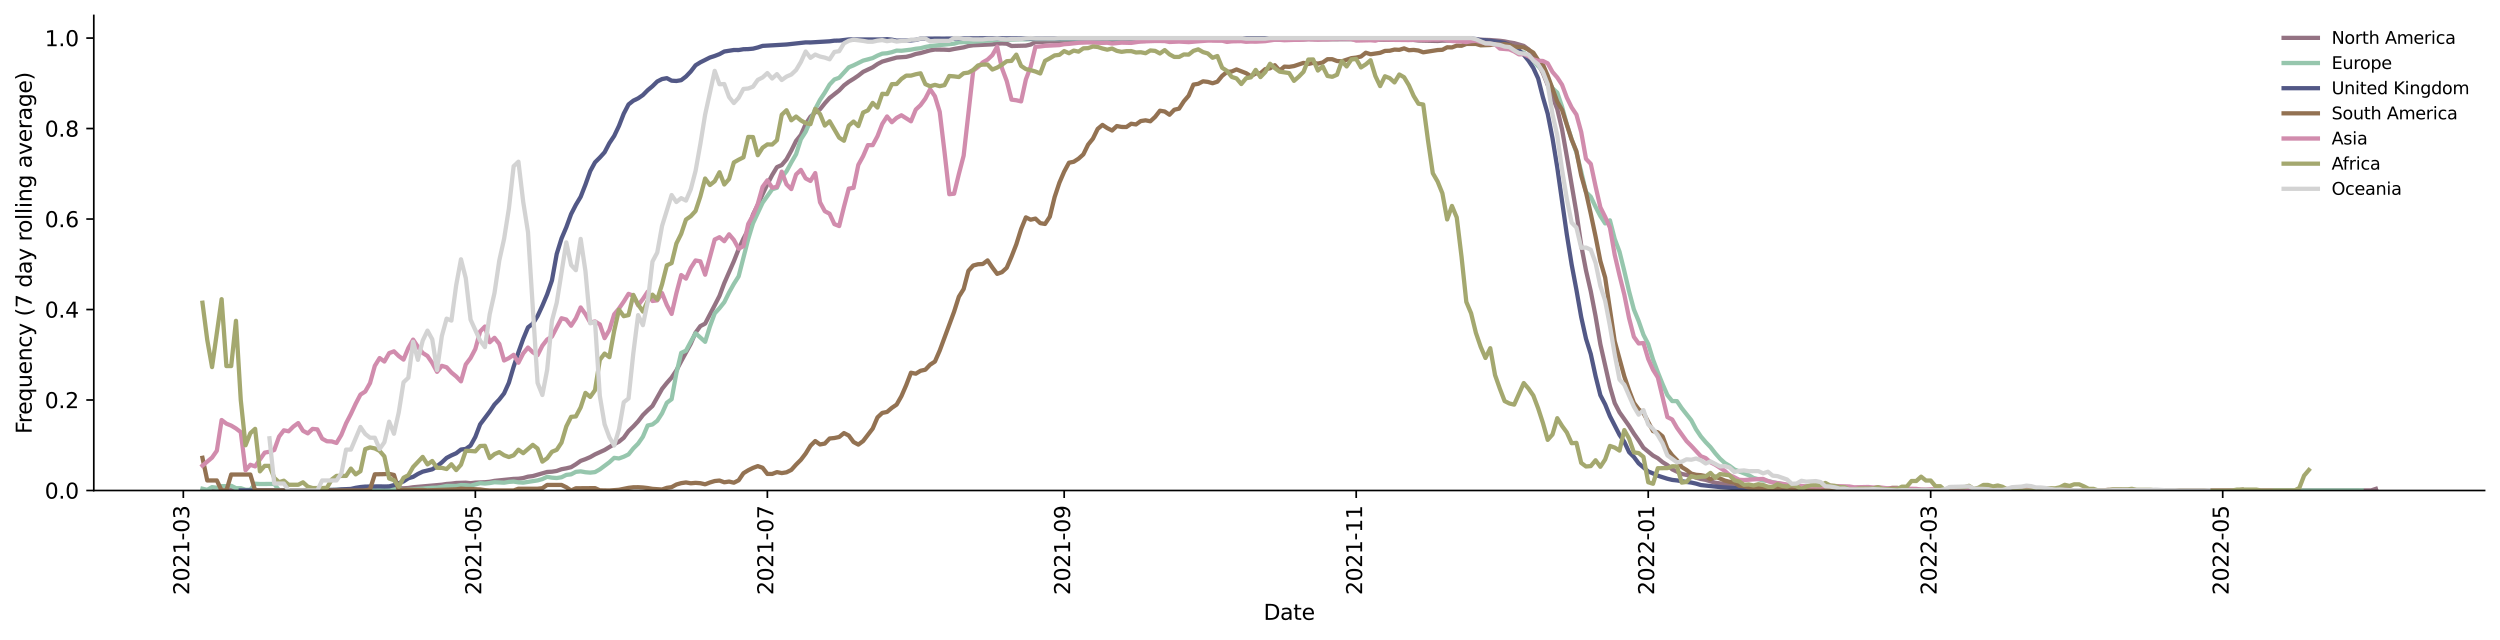 <?xml version="1.0" encoding="utf-8" standalone="no"?>
<!DOCTYPE svg PUBLIC "-//W3C//DTD SVG 1.1//EN"
  "http://www.w3.org/Graphics/SVG/1.1/DTD/svg11.dtd">
<svg xmlns:xlink="http://www.w3.org/1999/xlink" width="1166.981pt" height="298.621pt" viewBox="0 0 1166.981 298.621" xmlns="http://www.w3.org/2000/svg" version="1.1">
 <defs>
  <style type="text/css">*{stroke-linejoin: round; stroke-linecap: butt}</style>
 </defs>
 <g id="figure_1">
  <g id="patch_1">
   <path d="M 0 298.621 
L 1166.981 298.621 
L 1166.981 0 
L 0 0 
z
" style="fill: #ffffff"/>
  </g>
  <g id="axes_1">
   <g id="patch_2">
    <path d="M 43.781 228.96 
L 1159.781 228.96 
L 1159.781 7.2 
L 43.781 7.2 
z
" style="fill: #ffffff"/>
   </g>
   <g id="matplotlib.axis_1">
    <g id="xtick_1">
     <g id="line2d_1">
      <defs>
       <path id="m82cd87f61a" d="M 0 0 
L 0 3.5 
" style="stroke: #000000; stroke-width: 0.8"/>
      </defs>
      <g>
       <use xlink:href="#m82cd87f61a" x="85.57" y="228.96" style="stroke: #000000; stroke-width: 0.8"/>
      </g>
     </g>
     <g id="text_1">
      <!-- 2021-03 -->
      <g transform="translate(88.329 277.743)rotate(-90)scale(0.1 -0.1)">
       <defs>
        <path id="DejaVuSans-32" d="M 1228 531 
L 3431 531 
L 3431 0 
L 469 0 
L 469 531 
Q 828 903 1448 1529 
Q 2069 2156 2228 2338 
Q 2531 2678 2651 2914 
Q 2772 3150 2772 3378 
Q 2772 3750 2511 3984 
Q 2250 4219 1831 4219 
Q 1534 4219 1204 4116 
Q 875 4013 500 3803 
L 500 4441 
Q 881 4594 1212 4672 
Q 1544 4750 1819 4750 
Q 2544 4750 2975 4387 
Q 3406 4025 3406 3419 
Q 3406 3131 3298 2873 
Q 3191 2616 2906 2266 
Q 2828 2175 2409 1742 
Q 1991 1309 1228 531 
z
" transform="scale(0.016)"/>
        <path id="DejaVuSans-30" d="M 2034 4250 
Q 1547 4250 1301 3770 
Q 1056 3291 1056 2328 
Q 1056 1369 1301 889 
Q 1547 409 2034 409 
Q 2525 409 2770 889 
Q 3016 1369 3016 2328 
Q 3016 3291 2770 3770 
Q 2525 4250 2034 4250 
z
M 2034 4750 
Q 2819 4750 3233 4129 
Q 3647 3509 3647 2328 
Q 3647 1150 3233 529 
Q 2819 -91 2034 -91 
Q 1250 -91 836 529 
Q 422 1150 422 2328 
Q 422 3509 836 4129 
Q 1250 4750 2034 4750 
z
" transform="scale(0.016)"/>
        <path id="DejaVuSans-31" d="M 794 531 
L 1825 531 
L 1825 4091 
L 703 3866 
L 703 4441 
L 1819 4666 
L 2450 4666 
L 2450 531 
L 3481 531 
L 3481 0 
L 794 0 
L 794 531 
z
" transform="scale(0.016)"/>
        <path id="DejaVuSans-2d" d="M 313 2009 
L 1997 2009 
L 1997 1497 
L 313 1497 
L 313 2009 
z
" transform="scale(0.016)"/>
        <path id="DejaVuSans-33" d="M 2597 2516 
Q 3050 2419 3304 2112 
Q 3559 1806 3559 1356 
Q 3559 666 3084 287 
Q 2609 -91 1734 -91 
Q 1441 -91 1130 -33 
Q 819 25 488 141 
L 488 750 
Q 750 597 1062 519 
Q 1375 441 1716 441 
Q 2309 441 2620 675 
Q 2931 909 2931 1356 
Q 2931 1769 2642 2001 
Q 2353 2234 1838 2234 
L 1294 2234 
L 1294 2753 
L 1863 2753 
Q 2328 2753 2575 2939 
Q 2822 3125 2822 3475 
Q 2822 3834 2567 4026 
Q 2313 4219 1838 4219 
Q 1578 4219 1281 4162 
Q 984 4106 628 3988 
L 628 4550 
Q 988 4650 1302 4700 
Q 1616 4750 1894 4750 
Q 2613 4750 3031 4423 
Q 3450 4097 3450 3541 
Q 3450 3153 3228 2886 
Q 3006 2619 2597 2516 
z
" transform="scale(0.016)"/>
       </defs>
       <use xlink:href="#DejaVuSans-32"/>
       <use xlink:href="#DejaVuSans-30" x="63.623"/>
       <use xlink:href="#DejaVuSans-32" x="127.246"/>
       <use xlink:href="#DejaVuSans-31" x="190.869"/>
       <use xlink:href="#DejaVuSans-2d" x="254.492"/>
       <use xlink:href="#DejaVuSans-30" x="290.576"/>
       <use xlink:href="#DejaVuSans-33" x="354.199"/>
      </g>
     </g>
    </g>
    <g id="xtick_2">
     <g id="line2d_2">
      <g>
       <use xlink:href="#m82cd87f61a" x="221.885" y="228.96" style="stroke: #000000; stroke-width: 0.8"/>
      </g>
     </g>
     <g id="text_2">
      <!-- 2021-05 -->
      <g transform="translate(224.645 277.743)rotate(-90)scale(0.1 -0.1)">
       <defs>
        <path id="DejaVuSans-35" d="M 691 4666 
L 3169 4666 
L 3169 4134 
L 1269 4134 
L 1269 2991 
Q 1406 3038 1543 3061 
Q 1681 3084 1819 3084 
Q 2600 3084 3056 2656 
Q 3513 2228 3513 1497 
Q 3513 744 3044 326 
Q 2575 -91 1722 -91 
Q 1428 -91 1123 -41 
Q 819 9 494 109 
L 494 744 
Q 775 591 1075 516 
Q 1375 441 1709 441 
Q 2250 441 2565 725 
Q 2881 1009 2881 1497 
Q 2881 1984 2565 2268 
Q 2250 2553 1709 2553 
Q 1456 2553 1204 2497 
Q 953 2441 691 2322 
L 691 4666 
z
" transform="scale(0.016)"/>
       </defs>
       <use xlink:href="#DejaVuSans-32"/>
       <use xlink:href="#DejaVuSans-30" x="63.623"/>
       <use xlink:href="#DejaVuSans-32" x="127.246"/>
       <use xlink:href="#DejaVuSans-31" x="190.869"/>
       <use xlink:href="#DejaVuSans-2d" x="254.492"/>
       <use xlink:href="#DejaVuSans-30" x="290.576"/>
       <use xlink:href="#DejaVuSans-35" x="354.199"/>
      </g>
     </g>
    </g>
    <g id="xtick_3">
     <g id="line2d_3">
      <g>
       <use xlink:href="#m82cd87f61a" x="358.201" y="228.96" style="stroke: #000000; stroke-width: 0.8"/>
      </g>
     </g>
     <g id="text_3">
      <!-- 2021-07 -->
      <g transform="translate(360.96 277.743)rotate(-90)scale(0.1 -0.1)">
       <defs>
        <path id="DejaVuSans-37" d="M 525 4666 
L 3525 4666 
L 3525 4397 
L 1831 0 
L 1172 0 
L 2766 4134 
L 525 4134 
L 525 4666 
z
" transform="scale(0.016)"/>
       </defs>
       <use xlink:href="#DejaVuSans-32"/>
       <use xlink:href="#DejaVuSans-30" x="63.623"/>
       <use xlink:href="#DejaVuSans-32" x="127.246"/>
       <use xlink:href="#DejaVuSans-31" x="190.869"/>
       <use xlink:href="#DejaVuSans-2d" x="254.492"/>
       <use xlink:href="#DejaVuSans-30" x="290.576"/>
       <use xlink:href="#DejaVuSans-37" x="354.199"/>
      </g>
     </g>
    </g>
    <g id="xtick_4">
     <g id="line2d_4">
      <g>
       <use xlink:href="#m82cd87f61a" x="496.751" y="228.96" style="stroke: #000000; stroke-width: 0.8"/>
      </g>
     </g>
     <g id="text_4">
      <!-- 2021-09 -->
      <g transform="translate(499.511 277.743)rotate(-90)scale(0.1 -0.1)">
       <defs>
        <path id="DejaVuSans-39" d="M 703 97 
L 703 672 
Q 941 559 1184 500 
Q 1428 441 1663 441 
Q 2288 441 2617 861 
Q 2947 1281 2994 2138 
Q 2813 1869 2534 1725 
Q 2256 1581 1919 1581 
Q 1219 1581 811 2004 
Q 403 2428 403 3163 
Q 403 3881 828 4315 
Q 1253 4750 1959 4750 
Q 2769 4750 3195 4129 
Q 3622 3509 3622 2328 
Q 3622 1225 3098 567 
Q 2575 -91 1691 -91 
Q 1453 -91 1209 -44 
Q 966 3 703 97 
z
M 1959 2075 
Q 2384 2075 2632 2365 
Q 2881 2656 2881 3163 
Q 2881 3666 2632 3958 
Q 2384 4250 1959 4250 
Q 1534 4250 1286 3958 
Q 1038 3666 1038 3163 
Q 1038 2656 1286 2365 
Q 1534 2075 1959 2075 
z
" transform="scale(0.016)"/>
       </defs>
       <use xlink:href="#DejaVuSans-32"/>
       <use xlink:href="#DejaVuSans-30" x="63.623"/>
       <use xlink:href="#DejaVuSans-32" x="127.246"/>
       <use xlink:href="#DejaVuSans-31" x="190.869"/>
       <use xlink:href="#DejaVuSans-2d" x="254.492"/>
       <use xlink:href="#DejaVuSans-30" x="290.576"/>
       <use xlink:href="#DejaVuSans-39" x="354.199"/>
      </g>
     </g>
    </g>
    <g id="xtick_5">
     <g id="line2d_5">
      <g>
       <use xlink:href="#m82cd87f61a" x="633.067" y="228.96" style="stroke: #000000; stroke-width: 0.8"/>
      </g>
     </g>
     <g id="text_5">
      <!-- 2021-11 -->
      <g transform="translate(635.826 277.743)rotate(-90)scale(0.1 -0.1)">
       <use xlink:href="#DejaVuSans-32"/>
       <use xlink:href="#DejaVuSans-30" x="63.623"/>
       <use xlink:href="#DejaVuSans-32" x="127.246"/>
       <use xlink:href="#DejaVuSans-31" x="190.869"/>
       <use xlink:href="#DejaVuSans-2d" x="254.492"/>
       <use xlink:href="#DejaVuSans-31" x="290.576"/>
       <use xlink:href="#DejaVuSans-31" x="354.199"/>
      </g>
     </g>
    </g>
    <g id="xtick_6">
     <g id="line2d_6">
      <g>
       <use xlink:href="#m82cd87f61a" x="769.382" y="228.96" style="stroke: #000000; stroke-width: 0.8"/>
      </g>
     </g>
     <g id="text_6">
      <!-- 2022-01 -->
      <g transform="translate(772.142 277.743)rotate(-90)scale(0.1 -0.1)">
       <use xlink:href="#DejaVuSans-32"/>
       <use xlink:href="#DejaVuSans-30" x="63.623"/>
       <use xlink:href="#DejaVuSans-32" x="127.246"/>
       <use xlink:href="#DejaVuSans-32" x="190.869"/>
       <use xlink:href="#DejaVuSans-2d" x="254.492"/>
       <use xlink:href="#DejaVuSans-30" x="290.576"/>
       <use xlink:href="#DejaVuSans-31" x="354.199"/>
      </g>
     </g>
    </g>
    <g id="xtick_7">
     <g id="line2d_7">
      <g>
       <use xlink:href="#m82cd87f61a" x="901.229" y="228.96" style="stroke: #000000; stroke-width: 0.8"/>
      </g>
     </g>
     <g id="text_7">
      <!-- 2022-03 -->
      <g transform="translate(903.988 277.743)rotate(-90)scale(0.1 -0.1)">
       <use xlink:href="#DejaVuSans-32"/>
       <use xlink:href="#DejaVuSans-30" x="63.623"/>
       <use xlink:href="#DejaVuSans-32" x="127.246"/>
       <use xlink:href="#DejaVuSans-32" x="190.869"/>
       <use xlink:href="#DejaVuSans-2d" x="254.492"/>
       <use xlink:href="#DejaVuSans-30" x="290.576"/>
       <use xlink:href="#DejaVuSans-33" x="354.199"/>
      </g>
     </g>
    </g>
    <g id="xtick_8">
     <g id="line2d_8">
      <g>
       <use xlink:href="#m82cd87f61a" x="1037.544" y="228.96" style="stroke: #000000; stroke-width: 0.8"/>
      </g>
     </g>
     <g id="text_8">
      <!-- 2022-05 -->
      <g transform="translate(1040.304 277.743)rotate(-90)scale(0.1 -0.1)">
       <use xlink:href="#DejaVuSans-32"/>
       <use xlink:href="#DejaVuSans-30" x="63.623"/>
       <use xlink:href="#DejaVuSans-32" x="127.246"/>
       <use xlink:href="#DejaVuSans-32" x="190.869"/>
       <use xlink:href="#DejaVuSans-2d" x="254.492"/>
       <use xlink:href="#DejaVuSans-30" x="290.576"/>
       <use xlink:href="#DejaVuSans-35" x="354.199"/>
      </g>
     </g>
    </g>
    <g id="text_9">
     <!-- Date -->
     <g transform="translate(589.83 289.341)scale(0.1 -0.1)">
      <defs>
       <path id="DejaVuSans-44" d="M 1259 4147 
L 1259 519 
L 2022 519 
Q 2988 519 3436 956 
Q 3884 1394 3884 2338 
Q 3884 3275 3436 3711 
Q 2988 4147 2022 4147 
L 1259 4147 
z
M 628 4666 
L 1925 4666 
Q 3281 4666 3915 4102 
Q 4550 3538 4550 2338 
Q 4550 1131 3912 565 
Q 3275 0 1925 0 
L 628 0 
L 628 4666 
z
" transform="scale(0.016)"/>
       <path id="DejaVuSans-61" d="M 2194 1759 
Q 1497 1759 1228 1600 
Q 959 1441 959 1056 
Q 959 750 1161 570 
Q 1363 391 1709 391 
Q 2188 391 2477 730 
Q 2766 1069 2766 1631 
L 2766 1759 
L 2194 1759 
z
M 3341 1997 
L 3341 0 
L 2766 0 
L 2766 531 
Q 2569 213 2275 61 
Q 1981 -91 1556 -91 
Q 1019 -91 701 211 
Q 384 513 384 1019 
Q 384 1609 779 1909 
Q 1175 2209 1959 2209 
L 2766 2209 
L 2766 2266 
Q 2766 2663 2505 2880 
Q 2244 3097 1772 3097 
Q 1472 3097 1187 3025 
Q 903 2953 641 2809 
L 641 3341 
Q 956 3463 1253 3523 
Q 1550 3584 1831 3584 
Q 2591 3584 2966 3190 
Q 3341 2797 3341 1997 
z
" transform="scale(0.016)"/>
       <path id="DejaVuSans-74" d="M 1172 4494 
L 1172 3500 
L 2356 3500 
L 2356 3053 
L 1172 3053 
L 1172 1153 
Q 1172 725 1289 603 
Q 1406 481 1766 481 
L 2356 481 
L 2356 0 
L 1766 0 
Q 1100 0 847 248 
Q 594 497 594 1153 
L 594 3053 
L 172 3053 
L 172 3500 
L 594 3500 
L 594 4494 
L 1172 4494 
z
" transform="scale(0.016)"/>
       <path id="DejaVuSans-65" d="M 3597 1894 
L 3597 1613 
L 953 1613 
Q 991 1019 1311 708 
Q 1631 397 2203 397 
Q 2534 397 2845 478 
Q 3156 559 3463 722 
L 3463 178 
Q 3153 47 2828 -22 
Q 2503 -91 2169 -91 
Q 1331 -91 842 396 
Q 353 884 353 1716 
Q 353 2575 817 3079 
Q 1281 3584 2069 3584 
Q 2775 3584 3186 3129 
Q 3597 2675 3597 1894 
z
M 3022 2063 
Q 3016 2534 2758 2815 
Q 2500 3097 2075 3097 
Q 1594 3097 1305 2825 
Q 1016 2553 972 2059 
L 3022 2063 
z
" transform="scale(0.016)"/>
      </defs>
      <use xlink:href="#DejaVuSans-44"/>
      <use xlink:href="#DejaVuSans-61" x="77.002"/>
      <use xlink:href="#DejaVuSans-74" x="138.281"/>
      <use xlink:href="#DejaVuSans-65" x="177.49"/>
     </g>
    </g>
   </g>
   <g id="matplotlib.axis_2">
    <g id="ytick_1">
     <g id="line2d_9">
      <defs>
       <path id="m20b59ab65c" d="M 0 0 
L -3.5 0 
" style="stroke: #000000; stroke-width: 0.8"/>
      </defs>
      <g>
       <use xlink:href="#m20b59ab65c" x="43.781" y="228.96" style="stroke: #000000; stroke-width: 0.8"/>
      </g>
     </g>
     <g id="text_10">
      <!-- 0.0 -->
      <g transform="translate(20.878 232.759)scale(0.1 -0.1)">
       <defs>
        <path id="DejaVuSans-2e" d="M 684 794 
L 1344 794 
L 1344 0 
L 684 0 
L 684 794 
z
" transform="scale(0.016)"/>
       </defs>
       <use xlink:href="#DejaVuSans-30"/>
       <use xlink:href="#DejaVuSans-2e" x="63.623"/>
       <use xlink:href="#DejaVuSans-30" x="95.41"/>
      </g>
     </g>
    </g>
    <g id="ytick_2">
     <g id="line2d_10">
      <g>
       <use xlink:href="#m20b59ab65c" x="43.781" y="186.72" style="stroke: #000000; stroke-width: 0.8"/>
      </g>
     </g>
     <g id="text_11">
      <!-- 0.2 -->
      <g transform="translate(20.878 190.519)scale(0.1 -0.1)">
       <use xlink:href="#DejaVuSans-30"/>
       <use xlink:href="#DejaVuSans-2e" x="63.623"/>
       <use xlink:href="#DejaVuSans-32" x="95.41"/>
      </g>
     </g>
    </g>
    <g id="ytick_3">
     <g id="line2d_11">
      <g>
       <use xlink:href="#m20b59ab65c" x="43.781" y="144.48" style="stroke: #000000; stroke-width: 0.8"/>
      </g>
     </g>
     <g id="text_12">
      <!-- 0.4 -->
      <g transform="translate(20.878 148.279)scale(0.1 -0.1)">
       <defs>
        <path id="DejaVuSans-34" d="M 2419 4116 
L 825 1625 
L 2419 1625 
L 2419 4116 
z
M 2253 4666 
L 3047 4666 
L 3047 1625 
L 3713 1625 
L 3713 1100 
L 3047 1100 
L 3047 0 
L 2419 0 
L 2419 1100 
L 313 1100 
L 313 1709 
L 2253 4666 
z
" transform="scale(0.016)"/>
       </defs>
       <use xlink:href="#DejaVuSans-30"/>
       <use xlink:href="#DejaVuSans-2e" x="63.623"/>
       <use xlink:href="#DejaVuSans-34" x="95.41"/>
      </g>
     </g>
    </g>
    <g id="ytick_4">
     <g id="line2d_12">
      <g>
       <use xlink:href="#m20b59ab65c" x="43.781" y="102.24" style="stroke: #000000; stroke-width: 0.8"/>
      </g>
     </g>
     <g id="text_13">
      <!-- 0.6 -->
      <g transform="translate(20.878 106.039)scale(0.1 -0.1)">
       <defs>
        <path id="DejaVuSans-36" d="M 2113 2584 
Q 1688 2584 1439 2293 
Q 1191 2003 1191 1497 
Q 1191 994 1439 701 
Q 1688 409 2113 409 
Q 2538 409 2786 701 
Q 3034 994 3034 1497 
Q 3034 2003 2786 2293 
Q 2538 2584 2113 2584 
z
M 3366 4563 
L 3366 3988 
Q 3128 4100 2886 4159 
Q 2644 4219 2406 4219 
Q 1781 4219 1451 3797 
Q 1122 3375 1075 2522 
Q 1259 2794 1537 2939 
Q 1816 3084 2150 3084 
Q 2853 3084 3261 2657 
Q 3669 2231 3669 1497 
Q 3669 778 3244 343 
Q 2819 -91 2113 -91 
Q 1303 -91 875 529 
Q 447 1150 447 2328 
Q 447 3434 972 4092 
Q 1497 4750 2381 4750 
Q 2619 4750 2861 4703 
Q 3103 4656 3366 4563 
z
" transform="scale(0.016)"/>
       </defs>
       <use xlink:href="#DejaVuSans-30"/>
       <use xlink:href="#DejaVuSans-2e" x="63.623"/>
       <use xlink:href="#DejaVuSans-36" x="95.41"/>
      </g>
     </g>
    </g>
    <g id="ytick_5">
     <g id="line2d_13">
      <g>
       <use xlink:href="#m20b59ab65c" x="43.781" y="60" style="stroke: #000000; stroke-width: 0.8"/>
      </g>
     </g>
     <g id="text_14">
      <!-- 0.8 -->
      <g transform="translate(20.878 63.799)scale(0.1 -0.1)">
       <defs>
        <path id="DejaVuSans-38" d="M 2034 2216 
Q 1584 2216 1326 1975 
Q 1069 1734 1069 1313 
Q 1069 891 1326 650 
Q 1584 409 2034 409 
Q 2484 409 2743 651 
Q 3003 894 3003 1313 
Q 3003 1734 2745 1975 
Q 2488 2216 2034 2216 
z
M 1403 2484 
Q 997 2584 770 2862 
Q 544 3141 544 3541 
Q 544 4100 942 4425 
Q 1341 4750 2034 4750 
Q 2731 4750 3128 4425 
Q 3525 4100 3525 3541 
Q 3525 3141 3298 2862 
Q 3072 2584 2669 2484 
Q 3125 2378 3379 2068 
Q 3634 1759 3634 1313 
Q 3634 634 3220 271 
Q 2806 -91 2034 -91 
Q 1263 -91 848 271 
Q 434 634 434 1313 
Q 434 1759 690 2068 
Q 947 2378 1403 2484 
z
M 1172 3481 
Q 1172 3119 1398 2916 
Q 1625 2713 2034 2713 
Q 2441 2713 2670 2916 
Q 2900 3119 2900 3481 
Q 2900 3844 2670 4047 
Q 2441 4250 2034 4250 
Q 1625 4250 1398 4047 
Q 1172 3844 1172 3481 
z
" transform="scale(0.016)"/>
       </defs>
       <use xlink:href="#DejaVuSans-30"/>
       <use xlink:href="#DejaVuSans-2e" x="63.623"/>
       <use xlink:href="#DejaVuSans-38" x="95.41"/>
      </g>
     </g>
    </g>
    <g id="ytick_6">
     <g id="line2d_14">
      <g>
       <use xlink:href="#m20b59ab65c" x="43.781" y="17.76" style="stroke: #000000; stroke-width: 0.8"/>
      </g>
     </g>
     <g id="text_15">
      <!-- 1.0 -->
      <g transform="translate(20.878 21.559)scale(0.1 -0.1)">
       <use xlink:href="#DejaVuSans-31"/>
       <use xlink:href="#DejaVuSans-2e" x="63.623"/>
       <use xlink:href="#DejaVuSans-30" x="95.41"/>
      </g>
     </g>
    </g>
    <g id="text_16">
     <!-- Frequency (7 day rolling average) -->
     <g transform="translate(14.798 202.529)rotate(-90)scale(0.1 -0.1)">
      <defs>
       <path id="DejaVuSans-46" d="M 628 4666 
L 3309 4666 
L 3309 4134 
L 1259 4134 
L 1259 2759 
L 3109 2759 
L 3109 2228 
L 1259 2228 
L 1259 0 
L 628 0 
L 628 4666 
z
" transform="scale(0.016)"/>
       <path id="DejaVuSans-72" d="M 2631 2963 
Q 2534 3019 2420 3045 
Q 2306 3072 2169 3072 
Q 1681 3072 1420 2755 
Q 1159 2438 1159 1844 
L 1159 0 
L 581 0 
L 581 3500 
L 1159 3500 
L 1159 2956 
Q 1341 3275 1631 3429 
Q 1922 3584 2338 3584 
Q 2397 3584 2469 3576 
Q 2541 3569 2628 3553 
L 2631 2963 
z
" transform="scale(0.016)"/>
       <path id="DejaVuSans-71" d="M 947 1747 
Q 947 1113 1208 752 
Q 1469 391 1925 391 
Q 2381 391 2643 752 
Q 2906 1113 2906 1747 
Q 2906 2381 2643 2742 
Q 2381 3103 1925 3103 
Q 1469 3103 1208 2742 
Q 947 2381 947 1747 
z
M 2906 525 
Q 2725 213 2448 61 
Q 2172 -91 1784 -91 
Q 1150 -91 751 415 
Q 353 922 353 1747 
Q 353 2572 751 3078 
Q 1150 3584 1784 3584 
Q 2172 3584 2448 3432 
Q 2725 3281 2906 2969 
L 2906 3500 
L 3481 3500 
L 3481 -1331 
L 2906 -1331 
L 2906 525 
z
" transform="scale(0.016)"/>
       <path id="DejaVuSans-75" d="M 544 1381 
L 544 3500 
L 1119 3500 
L 1119 1403 
Q 1119 906 1312 657 
Q 1506 409 1894 409 
Q 2359 409 2629 706 
Q 2900 1003 2900 1516 
L 2900 3500 
L 3475 3500 
L 3475 0 
L 2900 0 
L 2900 538 
Q 2691 219 2414 64 
Q 2138 -91 1772 -91 
Q 1169 -91 856 284 
Q 544 659 544 1381 
z
M 1991 3584 
L 1991 3584 
z
" transform="scale(0.016)"/>
       <path id="DejaVuSans-6e" d="M 3513 2113 
L 3513 0 
L 2938 0 
L 2938 2094 
Q 2938 2591 2744 2837 
Q 2550 3084 2163 3084 
Q 1697 3084 1428 2787 
Q 1159 2491 1159 1978 
L 1159 0 
L 581 0 
L 581 3500 
L 1159 3500 
L 1159 2956 
Q 1366 3272 1645 3428 
Q 1925 3584 2291 3584 
Q 2894 3584 3203 3211 
Q 3513 2838 3513 2113 
z
" transform="scale(0.016)"/>
       <path id="DejaVuSans-63" d="M 3122 3366 
L 3122 2828 
Q 2878 2963 2633 3030 
Q 2388 3097 2138 3097 
Q 1578 3097 1268 2742 
Q 959 2388 959 1747 
Q 959 1106 1268 751 
Q 1578 397 2138 397 
Q 2388 397 2633 464 
Q 2878 531 3122 666 
L 3122 134 
Q 2881 22 2623 -34 
Q 2366 -91 2075 -91 
Q 1284 -91 818 406 
Q 353 903 353 1747 
Q 353 2603 823 3093 
Q 1294 3584 2113 3584 
Q 2378 3584 2631 3529 
Q 2884 3475 3122 3366 
z
" transform="scale(0.016)"/>
       <path id="DejaVuSans-79" d="M 2059 -325 
Q 1816 -950 1584 -1140 
Q 1353 -1331 966 -1331 
L 506 -1331 
L 506 -850 
L 844 -850 
Q 1081 -850 1212 -737 
Q 1344 -625 1503 -206 
L 1606 56 
L 191 3500 
L 800 3500 
L 1894 763 
L 2988 3500 
L 3597 3500 
L 2059 -325 
z
" transform="scale(0.016)"/>
       <path id="DejaVuSans-20" transform="scale(0.016)"/>
       <path id="DejaVuSans-28" d="M 1984 4856 
Q 1566 4138 1362 3434 
Q 1159 2731 1159 2009 
Q 1159 1288 1364 580 
Q 1569 -128 1984 -844 
L 1484 -844 
Q 1016 -109 783 600 
Q 550 1309 550 2009 
Q 550 2706 781 3412 
Q 1013 4119 1484 4856 
L 1984 4856 
z
" transform="scale(0.016)"/>
       <path id="DejaVuSans-64" d="M 2906 2969 
L 2906 4863 
L 3481 4863 
L 3481 0 
L 2906 0 
L 2906 525 
Q 2725 213 2448 61 
Q 2172 -91 1784 -91 
Q 1150 -91 751 415 
Q 353 922 353 1747 
Q 353 2572 751 3078 
Q 1150 3584 1784 3584 
Q 2172 3584 2448 3432 
Q 2725 3281 2906 2969 
z
M 947 1747 
Q 947 1113 1208 752 
Q 1469 391 1925 391 
Q 2381 391 2643 752 
Q 2906 1113 2906 1747 
Q 2906 2381 2643 2742 
Q 2381 3103 1925 3103 
Q 1469 3103 1208 2742 
Q 947 2381 947 1747 
z
" transform="scale(0.016)"/>
       <path id="DejaVuSans-6f" d="M 1959 3097 
Q 1497 3097 1228 2736 
Q 959 2375 959 1747 
Q 959 1119 1226 758 
Q 1494 397 1959 397 
Q 2419 397 2687 759 
Q 2956 1122 2956 1747 
Q 2956 2369 2687 2733 
Q 2419 3097 1959 3097 
z
M 1959 3584 
Q 2709 3584 3137 3096 
Q 3566 2609 3566 1747 
Q 3566 888 3137 398 
Q 2709 -91 1959 -91 
Q 1206 -91 779 398 
Q 353 888 353 1747 
Q 353 2609 779 3096 
Q 1206 3584 1959 3584 
z
" transform="scale(0.016)"/>
       <path id="DejaVuSans-6c" d="M 603 4863 
L 1178 4863 
L 1178 0 
L 603 0 
L 603 4863 
z
" transform="scale(0.016)"/>
       <path id="DejaVuSans-69" d="M 603 3500 
L 1178 3500 
L 1178 0 
L 603 0 
L 603 3500 
z
M 603 4863 
L 1178 4863 
L 1178 4134 
L 603 4134 
L 603 4863 
z
" transform="scale(0.016)"/>
       <path id="DejaVuSans-67" d="M 2906 1791 
Q 2906 2416 2648 2759 
Q 2391 3103 1925 3103 
Q 1463 3103 1205 2759 
Q 947 2416 947 1791 
Q 947 1169 1205 825 
Q 1463 481 1925 481 
Q 2391 481 2648 825 
Q 2906 1169 2906 1791 
z
M 3481 434 
Q 3481 -459 3084 -895 
Q 2688 -1331 1869 -1331 
Q 1566 -1331 1297 -1286 
Q 1028 -1241 775 -1147 
L 775 -588 
Q 1028 -725 1275 -790 
Q 1522 -856 1778 -856 
Q 2344 -856 2625 -561 
Q 2906 -266 2906 331 
L 2906 616 
Q 2728 306 2450 153 
Q 2172 0 1784 0 
Q 1141 0 747 490 
Q 353 981 353 1791 
Q 353 2603 747 3093 
Q 1141 3584 1784 3584 
Q 2172 3584 2450 3431 
Q 2728 3278 2906 2969 
L 2906 3500 
L 3481 3500 
L 3481 434 
z
" transform="scale(0.016)"/>
       <path id="DejaVuSans-76" d="M 191 3500 
L 800 3500 
L 1894 563 
L 2988 3500 
L 3597 3500 
L 2284 0 
L 1503 0 
L 191 3500 
z
" transform="scale(0.016)"/>
       <path id="DejaVuSans-29" d="M 513 4856 
L 1013 4856 
Q 1481 4119 1714 3412 
Q 1947 2706 1947 2009 
Q 1947 1309 1714 600 
Q 1481 -109 1013 -844 
L 513 -844 
Q 928 -128 1133 580 
Q 1338 1288 1338 2009 
Q 1338 2731 1133 3434 
Q 928 4138 513 4856 
z
" transform="scale(0.016)"/>
      </defs>
      <use xlink:href="#DejaVuSans-46"/>
      <use xlink:href="#DejaVuSans-72" x="50.27"/>
      <use xlink:href="#DejaVuSans-65" x="89.133"/>
      <use xlink:href="#DejaVuSans-71" x="150.656"/>
      <use xlink:href="#DejaVuSans-75" x="214.133"/>
      <use xlink:href="#DejaVuSans-65" x="277.512"/>
      <use xlink:href="#DejaVuSans-6e" x="339.035"/>
      <use xlink:href="#DejaVuSans-63" x="402.414"/>
      <use xlink:href="#DejaVuSans-79" x="457.395"/>
      <use xlink:href="#DejaVuSans-20" x="516.574"/>
      <use xlink:href="#DejaVuSans-28" x="548.361"/>
      <use xlink:href="#DejaVuSans-37" x="587.375"/>
      <use xlink:href="#DejaVuSans-20" x="650.998"/>
      <use xlink:href="#DejaVuSans-64" x="682.785"/>
      <use xlink:href="#DejaVuSans-61" x="746.262"/>
      <use xlink:href="#DejaVuSans-79" x="807.541"/>
      <use xlink:href="#DejaVuSans-20" x="866.721"/>
      <use xlink:href="#DejaVuSans-72" x="898.508"/>
      <use xlink:href="#DejaVuSans-6f" x="937.371"/>
      <use xlink:href="#DejaVuSans-6c" x="998.553"/>
      <use xlink:href="#DejaVuSans-6c" x="1026.336"/>
      <use xlink:href="#DejaVuSans-69" x="1054.119"/>
      <use xlink:href="#DejaVuSans-6e" x="1081.902"/>
      <use xlink:href="#DejaVuSans-67" x="1145.281"/>
      <use xlink:href="#DejaVuSans-20" x="1208.758"/>
      <use xlink:href="#DejaVuSans-61" x="1240.545"/>
      <use xlink:href="#DejaVuSans-76" x="1301.824"/>
      <use xlink:href="#DejaVuSans-65" x="1361.004"/>
      <use xlink:href="#DejaVuSans-72" x="1422.527"/>
      <use xlink:href="#DejaVuSans-61" x="1463.641"/>
      <use xlink:href="#DejaVuSans-67" x="1524.92"/>
      <use xlink:href="#DejaVuSans-65" x="1588.396"/>
      <use xlink:href="#DejaVuSans-29" x="1649.92"/>
     </g>
    </g>
   </g>
   <g id="line2d_15">
    <path d="M 98.978 228.909 
L 105.682 228.9 
L 107.917 228.797 
L 145.906 228.863 
L 166.018 228.716 
L 174.957 228.53 
L 177.192 228.279 
L 186.13 227.906 
L 188.365 227.93 
L 190.6 227.793 
L 192.835 227.447 
L 206.243 226.256 
L 208.477 225.913 
L 210.712 225.748 
L 212.947 225.452 
L 217.416 225.31 
L 219.651 225.556 
L 221.885 225.291 
L 226.355 225.107 
L 228.589 224.889 
L 230.824 224.465 
L 239.763 223.547 
L 241.998 223.473 
L 244.232 223.148 
L 246.467 222.506 
L 248.702 222.226 
L 255.406 220.304 
L 257.64 220.187 
L 259.875 219.83 
L 262.11 219.029 
L 264.344 218.615 
L 266.579 218.075 
L 268.814 216.706 
L 271.048 215.136 
L 273.283 214.323 
L 275.518 213.361 
L 277.752 212.091 
L 282.222 210.049 
L 286.691 207.315 
L 288.926 206.173 
L 291.161 204.338 
L 293.395 201.23 
L 295.63 199.078 
L 297.865 196.673 
L 300.099 193.762 
L 302.334 191.548 
L 304.569 189.502 
L 309.038 181.535 
L 311.273 178.759 
L 313.507 176.228 
L 315.742 172.873 
L 317.977 168.627 
L 322.446 160.439 
L 324.681 155.276 
L 326.915 152.229 
L 329.15 151.066 
L 333.619 142.483 
L 335.854 138.123 
L 338.089 132.158 
L 342.558 121.951 
L 344.793 116.314 
L 347.028 111.395 
L 349.262 107.155 
L 351.497 100.129 
L 353.732 95.683 
L 355.966 90.665 
L 358.201 85.995 
L 360.436 81.71 
L 362.67 78.016 
L 364.905 77.033 
L 367.14 74.364 
L 369.374 70.295 
L 371.609 65.762 
L 373.844 62.997 
L 376.078 57.938 
L 378.313 54.487 
L 380.548 52.455 
L 382.782 51.005 
L 385.017 48.223 
L 387.252 45.729 
L 391.721 42.206 
L 393.956 39.866 
L 396.191 38.182 
L 398.425 36.809 
L 400.66 35.294 
L 402.895 33.544 
L 407.364 31.427 
L 409.599 29.904 
L 411.833 28.741 
L 418.537 26.856 
L 423.007 26.541 
L 425.241 25.978 
L 427.476 25.192 
L 429.711 24.773 
L 434.18 23.492 
L 436.415 23.126 
L 440.884 23.197 
L 443.119 23.318 
L 445.354 22.859 
L 449.823 22.103 
L 452.058 21.452 
L 454.292 21.146 
L 463.231 20.701 
L 465.466 20.375 
L 467.7 20.271 
L 469.935 20.387 
L 472.17 21.471 
L 478.874 21.296 
L 481.108 20.801 
L 483.343 19.588 
L 485.578 19.619 
L 490.047 19.308 
L 492.282 19.393 
L 496.751 19.108 
L 498.986 19.21 
L 501.221 19.033 
L 505.69 19.134 
L 507.925 19.384 
L 512.394 19.554 
L 516.863 19.151 
L 519.098 18.877 
L 523.567 18.689 
L 525.802 19.092 
L 530.271 19.039 
L 532.506 19.187 
L 534.741 19.108 
L 536.975 18.671 
L 541.445 18.706 
L 543.68 18.456 
L 550.384 18.334 
L 557.088 18.17 
L 563.792 18.271 
L 566.026 18.628 
L 568.261 18.724 
L 574.965 18.701 
L 577.2 18.387 
L 583.904 18.23 
L 595.077 18.384 
L 599.547 18.554 
L 608.485 18.384 
L 610.72 18.264 
L 615.189 18.349 
L 621.893 18.366 
L 628.597 18.31 
L 650.944 18.598 
L 653.179 18.484 
L 659.883 18.654 
L 662.118 18.924 
L 671.056 19.132 
L 673.291 18.984 
L 677.76 18.929 
L 682.23 18.728 
L 684.464 18.572 
L 691.169 18.541 
L 695.638 18.696 
L 700.107 19.036 
L 702.342 19.329 
L 704.577 19.794 
L 706.811 20.139 
L 711.281 21.428 
L 713.515 23.067 
L 715.75 26.026 
L 717.985 29.751 
L 720.219 34.075 
L 724.689 45.166 
L 726.923 50.935 
L 729.158 60.424 
L 731.393 73.128 
L 735.862 99.313 
L 738.097 114.548 
L 740.332 126.248 
L 742.566 135.978 
L 744.801 147.615 
L 747.036 160.698 
L 751.505 180.467 
L 753.74 188.165 
L 755.974 192.47 
L 760.444 198.819 
L 762.678 202.386 
L 764.913 205.584 
L 767.148 209.015 
L 771.617 212.657 
L 773.852 213.897 
L 776.086 215.739 
L 778.321 217.109 
L 780.556 219.082 
L 785.025 221.239 
L 789.495 222.153 
L 791.729 222.96 
L 793.964 223.583 
L 796.199 224 
L 800.668 225.336 
L 811.841 226.87 
L 816.311 227.227 
L 820.78 227.328 
L 831.953 228.068 
L 852.066 228.555 
L 858.77 228.598 
L 883.351 228.776 
L 894.525 228.778 
L 910.167 228.768 
L 921.341 228.749 
L 934.749 228.753 
L 939.218 228.826 
L 979.442 228.941 
L 990.616 228.896 
L 1001.789 228.901 
L 1106.819 228.926 
L 1109.054 228.197 
L 1109.054 228.197 
" clip-path="url(#p19aba442c3)" style="fill: none; stroke: #947383; stroke-width: 2; stroke-linecap: square"/>
   </g>
   <g id="line2d_16">
    <path d="M 94.509 228.135 
L 96.743 228.667 
L 98.978 227.387 
L 101.213 227.68 
L 103.447 226.934 
L 105.682 226.934 
L 107.917 226.761 
L 110.151 227.882 
L 112.386 227.882 
L 114.621 228.628 
L 116.855 228.628 
L 119.09 225.792 
L 121.325 225.935 
L 128.029 225.883 
L 130.263 228.893 
L 139.202 228.848 
L 143.672 228.716 
L 150.376 228.619 
L 152.61 228.719 
L 157.08 228.61 
L 166.018 228.412 
L 170.488 228.622 
L 172.722 228.431 
L 174.957 228.467 
L 177.192 228.194 
L 181.661 228.164 
L 183.896 228.376 
L 186.13 228.344 
L 188.365 228.627 
L 197.304 228.083 
L 201.773 227.695 
L 204.008 227.634 
L 206.243 227.3 
L 208.477 226.826 
L 212.947 226.836 
L 215.181 226.426 
L 217.416 226.482 
L 219.651 226.703 
L 224.12 225.565 
L 226.355 225.723 
L 228.589 225.485 
L 230.824 225.106 
L 235.293 225.32 
L 237.528 224.949 
L 239.763 224.8 
L 241.998 225.152 
L 244.232 225.286 
L 250.936 224.258 
L 253.171 223.628 
L 255.406 222.571 
L 257.64 222.975 
L 259.875 223.138 
L 262.11 222.785 
L 264.344 221.68 
L 266.579 221.412 
L 268.814 220.257 
L 271.048 220.028 
L 273.283 220.434 
L 275.518 220.623 
L 277.752 220.365 
L 279.987 219.099 
L 284.456 215.778 
L 286.691 213.73 
L 288.926 214.008 
L 291.161 213.191 
L 293.395 212.104 
L 295.63 209.326 
L 297.865 207.084 
L 300.099 203.874 
L 302.334 198.616 
L 304.569 198.142 
L 306.803 196.413 
L 309.038 192.941 
L 311.273 188.005 
L 313.507 186.334 
L 315.742 174.176 
L 317.977 164.725 
L 320.211 163.692 
L 322.446 159.508 
L 324.681 155.561 
L 329.15 159.557 
L 331.385 152.377 
L 333.619 146.289 
L 335.854 143.856 
L 338.089 141.065 
L 340.324 136.537 
L 342.558 132.523 
L 344.793 128.984 
L 349.262 111.576 
L 351.497 104.218 
L 355.966 94.64 
L 360.436 88.362 
L 362.67 87.654 
L 364.905 82.726 
L 367.14 79.957 
L 369.374 75.841 
L 371.609 71.968 
L 373.844 65.024 
L 376.078 61.506 
L 378.313 56.357 
L 380.548 50.851 
L 382.782 46.601 
L 385.017 43.222 
L 387.252 39.462 
L 389.486 37.097 
L 391.721 36.306 
L 396.191 31.43 
L 398.425 30.497 
L 402.895 28.3 
L 407.364 27.105 
L 409.599 25.954 
L 411.833 25.036 
L 414.068 24.846 
L 416.303 24.352 
L 418.537 23.624 
L 420.772 23.698 
L 425.241 23.171 
L 427.476 22.758 
L 429.711 22.501 
L 431.945 21.922 
L 434.18 21.498 
L 445.354 20.377 
L 447.588 19.771 
L 452.058 19.567 
L 456.527 19.33 
L 467.7 18.435 
L 469.935 18.586 
L 474.404 18.418 
L 476.639 18.339 
L 478.874 18.402 
L 481.108 18.248 
L 496.751 18.258 
L 530.271 17.93 
L 545.914 18.135 
L 550.384 18.031 
L 557.088 17.954 
L 566.026 17.985 
L 577.2 17.907 
L 583.904 18.03 
L 590.608 18.035 
L 592.843 17.945 
L 595.077 18.222 
L 597.312 18.348 
L 601.781 18.312 
L 604.016 18.314 
L 608.485 17.851 
L 621.893 17.924 
L 633.067 17.938 
L 655.414 17.998 
L 666.587 17.931 
L 673.291 17.91 
L 682.23 18.106 
L 686.699 18.318 
L 688.934 18.885 
L 691.169 19.249 
L 693.403 19.77 
L 695.638 20.062 
L 700.107 21.01 
L 702.342 21.564 
L 704.577 22.597 
L 706.811 23.289 
L 709.046 24.239 
L 711.281 24.527 
L 713.515 26.306 
L 715.75 28.403 
L 717.985 30.844 
L 720.219 33.073 
L 724.689 41.175 
L 726.923 43.256 
L 729.158 49.855 
L 731.393 58.091 
L 733.627 64.987 
L 735.862 71.191 
L 738.097 80.144 
L 740.332 89.681 
L 742.566 91.852 
L 744.801 96.566 
L 747.036 100.869 
L 749.27 104.28 
L 751.505 102.851 
L 753.74 111.54 
L 755.974 117.485 
L 758.209 126.502 
L 760.444 135.998 
L 762.678 144.437 
L 764.913 149.866 
L 767.148 156.271 
L 769.382 160.606 
L 771.617 167.84 
L 773.852 173.736 
L 776.086 179.314 
L 778.321 184.439 
L 780.556 187.207 
L 782.79 187.243 
L 785.025 190.552 
L 789.495 196.2 
L 791.729 200.443 
L 793.964 203.749 
L 796.199 206.384 
L 798.433 208.7 
L 800.668 211.579 
L 802.903 214.121 
L 805.137 216.134 
L 807.372 217.48 
L 809.607 219.156 
L 816.311 221.828 
L 818.545 223.112 
L 823.015 224.274 
L 825.249 224.504 
L 827.484 225.071 
L 836.423 226.889 
L 838.658 226.95 
L 840.892 227.212 
L 843.127 227.316 
L 845.362 227.301 
L 847.596 227.436 
L 849.831 227.784 
L 856.535 228.083 
L 861.004 228.144 
L 865.474 228.17 
L 872.178 228.382 
L 874.412 228.577 
L 881.116 228.665 
L 898.994 228.67 
L 901.229 228.658 
L 903.463 228.783 
L 934.749 228.847 
L 941.453 228.836 
L 952.626 228.885 
L 968.269 228.932 
L 1053.187 228.934 
L 1066.595 228.96 
L 1100.115 228.892 
L 1102.35 228.848 
L 1102.35 228.848 
" clip-path="url(#p19aba442c3)" style="fill: none; stroke: #96c6ad; stroke-width: 2; stroke-linecap: square"/>
   </g>
   <g id="line2d_17">
    <path d="M 112.386 228.909 
L 121.325 228.96 
L 130.263 228.902 
L 150.376 228.818 
L 154.845 228.703 
L 157.08 228.643 
L 159.314 228.441 
L 163.784 228.226 
L 166.018 227.711 
L 168.253 227.352 
L 170.488 227.145 
L 177.192 227.036 
L 179.426 227.1 
L 181.661 227.041 
L 183.896 226.45 
L 188.365 224.708 
L 190.6 223.257 
L 192.835 222.598 
L 195.069 221.237 
L 197.304 220.161 
L 201.773 219.074 
L 204.008 217.614 
L 206.243 215.854 
L 208.477 213.748 
L 210.712 212.565 
L 212.947 211.578 
L 215.181 209.842 
L 217.416 209.556 
L 219.651 207.991 
L 221.885 203.939 
L 224.12 198.077 
L 228.589 192.145 
L 230.824 188.811 
L 233.059 186.481 
L 235.293 183.643 
L 237.528 178.692 
L 239.763 171.168 
L 241.998 164.447 
L 244.232 158.199 
L 246.467 152.816 
L 248.702 151.1 
L 250.936 147.524 
L 253.171 142.7 
L 255.406 137.418 
L 257.64 130.91 
L 259.875 118.516 
L 262.11 111.337 
L 264.344 106.081 
L 266.579 99.96 
L 268.814 95.603 
L 271.048 91.861 
L 273.283 86.158 
L 275.518 79.865 
L 277.752 75.773 
L 279.987 73.548 
L 282.222 71.076 
L 284.456 66.811 
L 286.691 63.46 
L 288.926 58.773 
L 291.161 53.05 
L 293.395 48.754 
L 295.63 46.993 
L 297.865 45.909 
L 300.099 44.372 
L 302.334 42.102 
L 304.569 40.238 
L 306.803 38.034 
L 309.038 36.897 
L 311.273 36.482 
L 313.507 37.66 
L 315.742 37.803 
L 317.977 37.426 
L 320.211 35.708 
L 322.446 33.371 
L 324.681 30.481 
L 326.915 29.097 
L 331.385 26.848 
L 333.619 26.125 
L 335.854 25.266 
L 338.089 24.043 
L 342.558 23.339 
L 344.793 23.358 
L 347.028 22.978 
L 349.262 22.918 
L 351.497 22.714 
L 353.732 22.156 
L 355.966 21.421 
L 367.14 20.766 
L 376.078 19.785 
L 378.313 19.814 
L 387.252 19.28 
L 389.486 18.982 
L 391.721 18.948 
L 396.191 18.409 
L 411.833 18.426 
L 414.068 18.273 
L 416.303 18.512 
L 418.537 18.959 
L 423.007 18.948 
L 425.241 18.879 
L 427.476 18.618 
L 429.711 18.053 
L 436.415 18 
L 440.884 18.009 
L 460.996 17.849 
L 481.108 17.94 
L 510.159 17.805 
L 557.088 17.811 
L 559.322 17.943 
L 568.261 17.94 
L 570.496 17.801 
L 682.23 17.881 
L 686.699 18.022 
L 688.934 18.213 
L 691.169 18.665 
L 693.403 18.778 
L 697.873 19.315 
L 702.342 20.011 
L 704.577 20.926 
L 709.046 23.463 
L 711.281 25.585 
L 713.515 28.339 
L 715.75 31.737 
L 717.985 36.609 
L 720.219 45.378 
L 722.454 53.081 
L 724.689 64.458 
L 726.923 78.225 
L 731.393 109.538 
L 733.627 123.446 
L 735.862 135.299 
L 738.097 148.01 
L 740.332 158.123 
L 742.566 165.273 
L 744.801 175.578 
L 747.036 184.465 
L 749.27 188.752 
L 751.505 194.261 
L 755.974 203 
L 758.209 206.225 
L 760.444 211.051 
L 762.678 213.294 
L 764.913 216.293 
L 769.382 220.099 
L 771.617 220.994 
L 773.852 222.05 
L 778.321 223.474 
L 780.556 224.014 
L 782.79 224.262 
L 787.26 224.97 
L 789.495 225.257 
L 791.729 225.751 
L 793.964 226.419 
L 802.903 227.364 
L 814.076 228.148 
L 818.545 228.303 
L 820.78 228.423 
L 823.015 228.387 
L 827.484 228.542 
L 831.953 228.503 
L 836.423 228.652 
L 856.535 228.875 
L 883.351 228.903 
L 912.402 228.946 
L 1048.718 228.915 
L 1048.718 228.915 
" clip-path="url(#p19aba442c3)" style="fill: none; stroke: #525886; stroke-width: 2; stroke-linecap: square"/>
   </g>
   <g id="line2d_18">
    <path d="M 94.509 213.707 
L 96.743 224.267 
L 101.213 224.267 
L 103.447 228.96 
L 105.682 228.96 
L 107.917 221.506 
L 116.855 221.506 
L 119.09 228.96 
L 170.488 228.96 
L 172.722 228.445 
L 174.957 221.405 
L 179.426 221.324 
L 181.661 221.193 
L 183.896 221.708 
L 186.13 228.748 
L 188.365 228.562 
L 195.069 228.696 
L 197.304 228.696 
L 199.539 228.883 
L 212.947 228.417 
L 215.181 228.105 
L 217.416 228.266 
L 219.651 228.266 
L 224.12 228.477 
L 226.355 228.788 
L 228.589 228.96 
L 239.763 228.96 
L 241.998 228.132 
L 250.936 228.132 
L 253.171 227.877 
L 255.406 226.362 
L 262.11 226.362 
L 264.344 227.445 
L 266.579 228.96 
L 268.814 227.93 
L 277.752 227.851 
L 279.987 228.881 
L 284.456 228.96 
L 288.926 228.63 
L 293.395 227.731 
L 295.63 227.467 
L 297.865 227.434 
L 300.099 227.56 
L 302.334 227.82 
L 304.569 228.202 
L 309.038 228.5 
L 311.273 227.72 
L 313.507 227.393 
L 315.742 226.163 
L 317.977 225.527 
L 320.211 225.203 
L 322.446 225.595 
L 324.681 225.389 
L 326.915 225.56 
L 329.15 226.071 
L 331.385 225.215 
L 333.619 224.543 
L 335.854 224.315 
L 338.089 225.128 
L 340.324 224.789 
L 342.558 225.323 
L 344.793 224.203 
L 347.028 220.898 
L 349.262 219.513 
L 351.497 218.415 
L 353.732 217.577 
L 355.966 218.34 
L 358.201 221.24 
L 360.436 221.24 
L 362.67 220.375 
L 364.905 220.829 
L 367.14 220.467 
L 369.374 219.358 
L 371.609 216.864 
L 373.844 214.637 
L 376.078 211.717 
L 378.313 208.084 
L 380.548 205.879 
L 382.782 207.469 
L 385.017 207.049 
L 387.252 204.687 
L 389.486 204.458 
L 391.721 203.982 
L 393.956 202.161 
L 396.191 203.304 
L 398.425 206.324 
L 400.66 207.536 
L 402.895 205.878 
L 407.364 200.06 
L 409.599 194.834 
L 411.833 192.746 
L 414.068 192.291 
L 416.303 190.386 
L 418.537 188.867 
L 420.772 184.93 
L 423.007 179.793 
L 425.241 173.987 
L 427.476 174.442 
L 429.711 173.075 
L 431.945 172.577 
L 434.18 170.207 
L 436.415 168.771 
L 438.649 163.658 
L 445.354 145.536 
L 447.588 138.507 
L 449.823 134.929 
L 452.058 126.411 
L 454.292 123.937 
L 456.527 123.354 
L 458.762 123.233 
L 460.996 121.559 
L 463.231 124.843 
L 465.466 127.837 
L 467.7 127.042 
L 469.935 124.987 
L 472.17 119.795 
L 474.404 114.069 
L 476.639 106.957 
L 478.874 101.472 
L 481.108 102.548 
L 483.343 102.039 
L 485.578 104.164 
L 487.812 104.545 
L 490.047 101.16 
L 492.282 92.025 
L 494.517 85.297 
L 496.751 80.111 
L 498.986 75.97 
L 501.221 75.501 
L 503.455 74.069 
L 505.69 72.071 
L 507.925 67.495 
L 510.159 64.735 
L 512.394 60.167 
L 514.629 58.311 
L 516.863 59.794 
L 519.098 60.923 
L 521.333 58.837 
L 523.567 59.261 
L 525.802 59.293 
L 528.037 57.761 
L 530.271 58.096 
L 532.506 56.5 
L 534.741 56.163 
L 536.975 56.616 
L 539.21 54.555 
L 541.445 51.689 
L 543.68 52.048 
L 545.914 53.556 
L 548.149 51.222 
L 550.384 50.718 
L 552.618 47.277 
L 554.853 44.682 
L 557.088 39.487 
L 559.322 39.124 
L 561.557 37.961 
L 563.792 38.221 
L 566.026 38.865 
L 568.261 38.141 
L 570.496 35.402 
L 572.73 33.596 
L 574.965 33.37 
L 577.2 32.412 
L 581.669 34.163 
L 583.904 35.577 
L 586.138 34.317 
L 588.373 34.212 
L 590.608 32.261 
L 592.843 31.894 
L 595.077 30.443 
L 597.312 32.946 
L 599.547 31.103 
L 601.781 31.209 
L 604.016 30.847 
L 608.485 29.348 
L 610.72 29.87 
L 612.955 29.324 
L 615.189 29.694 
L 617.424 29.169 
L 619.659 27.626 
L 621.893 27.646 
L 624.128 28.489 
L 626.363 28.612 
L 630.832 27.146 
L 633.067 26.885 
L 635.301 26.377 
L 637.536 24.612 
L 639.771 25.319 
L 644.24 24.662 
L 646.475 23.774 
L 648.71 23.696 
L 650.944 23.147 
L 653.179 23.261 
L 655.414 22.596 
L 657.648 23.452 
L 659.883 23.296 
L 662.118 23.592 
L 664.352 24.42 
L 671.056 23.357 
L 673.291 23.247 
L 675.526 22.07 
L 677.76 22.134 
L 679.995 21.302 
L 682.23 21.363 
L 684.464 20.519 
L 688.934 20.494 
L 691.169 21.156 
L 695.638 21.004 
L 697.873 20.6 
L 700.107 20.877 
L 702.342 20.61 
L 704.577 21.002 
L 706.811 21.844 
L 709.046 21.918 
L 711.281 22.117 
L 713.515 23.23 
L 715.75 24.593 
L 717.985 28.055 
L 720.219 30.131 
L 722.454 35.317 
L 726.923 47.496 
L 729.158 51.282 
L 733.627 65.168 
L 735.862 70.597 
L 738.097 81.885 
L 740.332 89.782 
L 742.566 99.803 
L 744.801 110.414 
L 747.036 121.847 
L 749.27 129.557 
L 753.74 159.325 
L 758.209 175.681 
L 760.444 182.228 
L 762.678 188.046 
L 764.913 191.063 
L 767.148 192.781 
L 771.617 201.224 
L 773.852 201.813 
L 776.086 203.703 
L 778.321 209.53 
L 780.556 212.526 
L 782.79 214.814 
L 785.025 218.025 
L 787.26 219.384 
L 789.495 221.082 
L 791.729 221.638 
L 793.964 221.817 
L 796.199 222.259 
L 798.433 223.7 
L 800.668 222.507 
L 802.903 223.361 
L 805.137 224.341 
L 807.372 224.915 
L 809.607 225.175 
L 811.841 226.755 
L 814.076 226.972 
L 816.311 227.571 
L 825.249 227.9 
L 827.484 227.799 
L 829.719 227.89 
L 831.953 227.565 
L 834.188 227.724 
L 838.658 228.231 
L 840.892 228.227 
L 843.127 228.649 
L 849.831 228.441 
L 854.3 228.554 
L 856.535 228.738 
L 863.239 228.835 
L 867.708 228.835 
L 869.943 228.96 
L 874.412 228.96 
L 876.647 228.358 
L 878.882 228.358 
L 881.116 228.108 
L 883.351 227.727 
L 885.586 227.727 
L 887.82 228.329 
L 890.055 228.329 
L 892.29 228.579 
L 894.525 228.96 
L 905.698 228.88 
L 912.402 228.617 
L 914.637 228.697 
L 923.575 228.352 
L 930.279 228.38 
L 934.749 228.64 
L 936.983 228.358 
L 939.218 228.358 
L 941.453 228.678 
L 954.861 228.698 
L 957.096 228.149 
L 959.33 228.411 
L 966.034 228.411 
L 968.269 228.96 
L 981.677 228.96 
L 983.912 228.652 
L 992.851 228.652 
L 995.085 228.96 
L 1044.248 228.96 
L 1046.483 228.622 
L 1046.483 228.622 
" clip-path="url(#p19aba442c3)" style="fill: none; stroke: #937252; stroke-width: 2; stroke-linecap: square"/>
   </g>
   <g id="line2d_19">
    <path d="M 94.509 217.344 
L 98.978 213.611 
L 101.213 210.402 
L 103.447 196.063 
L 105.682 197.766 
L 107.917 198.665 
L 110.151 200.01 
L 112.386 201.721 
L 114.621 219.516 
L 116.855 216.96 
L 119.09 217.709 
L 123.559 211.28 
L 125.794 210.865 
L 128.029 210.059 
L 130.263 203.803 
L 132.498 200.872 
L 134.733 201.316 
L 136.967 199.108 
L 139.202 197.497 
L 141.437 201.097 
L 143.672 202.285 
L 145.906 200.207 
L 148.141 200.429 
L 150.376 204.765 
L 152.61 205.98 
L 154.845 206.056 
L 157.08 206.767 
L 159.314 203.043 
L 161.549 197.602 
L 163.784 193.274 
L 166.018 188.479 
L 168.253 184.197 
L 170.488 182.773 
L 172.722 178.83 
L 174.957 170.787 
L 177.192 167.143 
L 179.426 168.752 
L 181.661 164.835 
L 183.896 164.001 
L 186.13 166.202 
L 188.365 167.853 
L 190.6 162.455 
L 192.835 158.532 
L 195.069 161.891 
L 197.304 164.748 
L 199.539 166.164 
L 201.773 169.431 
L 204.008 173.57 
L 206.243 170.769 
L 208.477 171.445 
L 210.712 173.89 
L 212.947 175.712 
L 215.181 178.004 
L 217.416 170.113 
L 219.651 167.134 
L 221.885 162.91 
L 224.12 154.723 
L 226.355 152.432 
L 228.589 159.753 
L 230.824 157.699 
L 233.059 160.499 
L 235.293 168.271 
L 237.528 167.181 
L 239.763 165.621 
L 241.998 169.315 
L 244.232 164.961 
L 246.467 162.233 
L 248.702 164.436 
L 250.936 165.782 
L 253.171 161.369 
L 255.406 158.482 
L 257.64 157.108 
L 262.11 148.553 
L 264.344 149.161 
L 266.579 152.052 
L 268.814 148.599 
L 271.048 143.52 
L 273.283 146.634 
L 275.518 150.583 
L 277.752 150.046 
L 279.987 151.429 
L 282.222 157.833 
L 284.456 154.022 
L 286.691 146.734 
L 288.926 144.046 
L 291.161 140.797 
L 293.395 137.177 
L 295.63 138.071 
L 297.865 142.486 
L 300.099 139.586 
L 302.334 136.171 
L 304.569 140.497 
L 306.803 140.196 
L 309.038 136.82 
L 311.273 142.373 
L 313.507 146.533 
L 315.742 136.836 
L 317.977 128.398 
L 320.211 130.058 
L 322.446 125.059 
L 324.681 121.572 
L 326.915 121.996 
L 329.15 128.221 
L 333.619 111.807 
L 335.854 110.724 
L 338.089 112.585 
L 340.324 109.377 
L 342.558 111.997 
L 344.793 116.087 
L 347.028 114.909 
L 349.262 104.554 
L 351.497 100.553 
L 353.732 95.171 
L 355.966 87.246 
L 358.201 84.169 
L 360.436 87.626 
L 362.67 87.236 
L 364.905 80.134 
L 367.14 86.056 
L 369.374 88.259 
L 371.609 81.429 
L 373.844 79.303 
L 376.078 83.273 
L 378.313 84.465 
L 380.548 80.794 
L 382.782 94.421 
L 385.017 98.587 
L 387.252 99.765 
L 389.486 104.619 
L 391.721 105.521 
L 393.956 96.536 
L 396.191 88.055 
L 398.425 87.679 
L 400.66 76.966 
L 402.895 72.902 
L 405.129 67.736 
L 407.364 67.759 
L 409.599 63.588 
L 411.833 57.853 
L 414.068 54.367 
L 416.303 57.046 
L 418.537 55.025 
L 420.772 53.813 
L 425.241 56.626 
L 427.476 51.152 
L 429.711 49.052 
L 431.945 46.016 
L 434.18 41.658 
L 436.415 44.934 
L 438.649 52.182 
L 440.884 70.857 
L 443.119 90.655 
L 445.354 90.418 
L 447.588 81.234 
L 449.823 72.66 
L 454.292 32.996 
L 456.527 31.297 
L 458.762 29.111 
L 460.996 27.821 
L 463.231 25.723 
L 465.466 21.769 
L 467.7 31.822 
L 469.935 37.805 
L 472.17 46.506 
L 474.404 46.798 
L 476.639 47.326 
L 478.874 37.081 
L 481.108 31.149 
L 483.343 21.843 
L 485.578 21.675 
L 487.812 21.393 
L 494.517 21.058 
L 496.751 20.626 
L 498.986 20.484 
L 503.455 19.972 
L 507.925 19.803 
L 514.629 20.024 
L 516.863 19.942 
L 519.098 20.319 
L 523.567 19.909 
L 528.037 20.028 
L 532.506 19.364 
L 539.21 19.128 
L 543.68 19.163 
L 545.914 19.601 
L 550.384 19.403 
L 554.853 19.668 
L 559.322 19.28 
L 563.792 18.955 
L 570.496 18.987 
L 572.73 19.572 
L 574.965 19.288 
L 579.434 19.201 
L 581.669 19.521 
L 583.904 19.397 
L 586.138 19.454 
L 590.608 19.213 
L 595.077 18.543 
L 597.312 18.579 
L 599.547 18.783 
L 604.016 18.607 
L 606.251 18.616 
L 610.72 18.304 
L 615.189 18.516 
L 617.424 18.354 
L 619.659 18.354 
L 621.893 18.145 
L 626.363 18.046 
L 630.832 18.147 
L 633.067 18.945 
L 639.771 18.78 
L 642.006 18.989 
L 644.24 18.307 
L 650.944 18.62 
L 657.648 18.695 
L 659.883 18.58 
L 666.587 18.564 
L 668.822 18.452 
L 671.056 18.487 
L 673.291 18.327 
L 677.76 19.149 
L 682.23 19.362 
L 684.464 19.648 
L 686.699 19.218 
L 688.934 19.039 
L 693.403 20.141 
L 697.873 20.72 
L 700.107 22.68 
L 704.577 23.048 
L 706.811 24.03 
L 709.046 25.388 
L 711.281 25.283 
L 713.515 26.325 
L 715.75 27.698 
L 717.985 28.356 
L 720.219 28.465 
L 722.454 29.562 
L 724.689 33.588 
L 726.923 36.186 
L 729.158 39.598 
L 731.393 45.582 
L 733.627 50.157 
L 735.862 53.499 
L 738.097 61.627 
L 740.332 74.159 
L 742.566 76.504 
L 744.801 87.002 
L 747.036 96.773 
L 749.27 101.243 
L 751.505 106.256 
L 753.74 118.972 
L 755.974 128.521 
L 758.209 137.499 
L 760.444 148.52 
L 762.678 157.208 
L 764.913 160.325 
L 767.148 160.111 
L 769.382 167.582 
L 771.617 172.6 
L 773.852 176.174 
L 778.321 194.702 
L 780.556 195.803 
L 782.79 199.68 
L 787.26 205.892 
L 789.495 208.147 
L 793.964 212.975 
L 796.199 213.848 
L 798.433 215.765 
L 800.668 216.925 
L 805.137 219.826 
L 807.372 221.817 
L 809.607 222.808 
L 811.841 223.973 
L 814.076 224.081 
L 820.78 223.634 
L 823.015 223.566 
L 825.249 224.584 
L 827.484 225.209 
L 831.953 225.814 
L 834.188 226.227 
L 836.423 226.498 
L 838.658 226.595 
L 843.127 227.033 
L 847.596 227.061 
L 849.831 227.098 
L 854.3 226.806 
L 863.239 227.089 
L 865.474 227.465 
L 872.178 227.325 
L 874.412 227.566 
L 876.647 227.402 
L 881.116 227.953 
L 883.351 228.086 
L 885.586 228.034 
L 894.525 228.215 
L 896.759 228.509 
L 898.994 228.568 
L 901.229 228.419 
L 910.167 228.443 
L 912.402 228.643 
L 916.871 228.764 
L 923.575 228.15 
L 925.81 228.227 
L 930.279 228.025 
L 934.749 228.385 
L 936.983 228.238 
L 939.218 228.301 
L 941.453 228.691 
L 943.688 228.202 
L 945.922 228.137 
L 948.157 228.206 
L 952.626 228.1 
L 954.861 228.624 
L 957.096 228.776 
L 1019.667 228.94 
L 1024.136 228.853 
L 1059.891 228.897 
L 1059.891 228.897 
" clip-path="url(#p19aba442c3)" style="fill: none; stroke: #d18cad; stroke-width: 2; stroke-linecap: square"/>
   </g>
   <g id="line2d_20">
    <path d="M 94.509 141.308 
L 96.743 158.667 
L 98.978 171.339 
L 103.447 139.659 
L 105.682 170.88 
L 107.917 170.88 
L 110.151 149.76 
L 112.386 186.72 
L 114.621 207.84 
L 116.855 202.208 
L 119.09 200.197 
L 121.325 220.017 
L 123.559 217.457 
L 125.794 217.457 
L 128.029 223.089 
L 130.263 225.1 
L 132.498 224.389 
L 134.733 226.289 
L 139.202 226.289 
L 141.437 225.147 
L 143.672 227.158 
L 145.906 227.818 
L 150.376 227.818 
L 152.61 227.68 
L 154.845 223.84 
L 157.08 222.15 
L 161.549 222.15 
L 163.784 218.737 
L 166.018 221.435 
L 168.253 219.957 
L 170.488 209.632 
L 172.722 208.849 
L 174.957 209.319 
L 177.192 210.46 
L 179.426 213.034 
L 181.661 223.359 
L 183.896 224.141 
L 186.13 227.223 
L 188.365 222.999 
L 190.6 221.834 
L 192.835 217.994 
L 197.304 213.275 
L 199.539 216.783 
L 201.773 215.191 
L 204.008 218.371 
L 206.243 218.391 
L 208.477 218.931 
L 210.712 216.714 
L 212.947 219.426 
L 215.181 216.934 
L 217.416 210.45 
L 219.651 210.503 
L 221.885 210.682 
L 224.12 208.193 
L 226.355 208.096 
L 228.589 213.819 
L 230.824 211.983 
L 233.059 211.042 
L 235.293 212.503 
L 237.528 213.339 
L 239.763 212.543 
L 241.998 209.922 
L 244.232 211.527 
L 248.702 207.659 
L 250.936 209.387 
L 253.171 215.488 
L 255.406 213.906 
L 257.64 210.885 
L 259.875 209.975 
L 262.11 206.611 
L 264.344 199.061 
L 266.579 194.596 
L 268.814 194.383 
L 271.048 190.159 
L 273.283 183.407 
L 275.518 185.277 
L 277.752 182.093 
L 279.987 167.991 
L 282.222 165.052 
L 284.456 166.719 
L 286.691 154.437 
L 288.926 144.554 
L 291.161 147.59 
L 293.395 147.079 
L 295.63 137.652 
L 297.865 142.151 
L 300.099 145.436 
L 302.334 140.436 
L 304.569 137.549 
L 306.803 139.831 
L 309.038 132.713 
L 311.273 123.87 
L 313.507 122.814 
L 315.742 113.644 
L 317.977 109.155 
L 320.211 102.503 
L 322.446 100.92 
L 324.681 98.487 
L 326.915 91.726 
L 329.15 83.339 
L 331.385 86.363 
L 333.619 84.601 
L 335.854 80.407 
L 338.089 86.115 
L 340.324 83.581 
L 342.558 75.831 
L 344.793 74.56 
L 347.028 73.444 
L 349.262 63.911 
L 351.497 63.975 
L 353.732 72.441 
L 355.966 68.955 
L 358.201 67.406 
L 360.436 67.481 
L 362.67 65.431 
L 364.905 53.589 
L 367.14 51.462 
L 369.374 56.153 
L 371.609 54.403 
L 373.844 56.219 
L 376.078 57.47 
L 378.313 57.942 
L 380.548 50.839 
L 382.782 53.221 
L 385.017 58.609 
L 387.252 56.602 
L 391.721 64.262 
L 393.956 65.693 
L 396.191 58.651 
L 398.425 56.74 
L 400.66 58.851 
L 402.895 52.525 
L 405.129 51.529 
L 407.364 48.032 
L 409.599 50.199 
L 411.833 43.776 
L 414.068 43.944 
L 416.303 39.282 
L 418.537 39.212 
L 420.772 36.857 
L 423.007 35.309 
L 425.241 35.301 
L 427.476 34.662 
L 429.711 34.216 
L 431.945 39.268 
L 434.18 40.288 
L 436.415 39.607 
L 438.649 40.224 
L 440.884 39.731 
L 443.119 35.47 
L 445.354 35.651 
L 447.588 35.963 
L 449.823 34.19 
L 452.058 33.897 
L 454.292 32.625 
L 456.527 30.547 
L 458.762 30.154 
L 460.996 30.123 
L 463.231 32.453 
L 465.466 31.549 
L 467.7 30.222 
L 469.935 28.563 
L 472.17 28.417 
L 474.404 25.506 
L 476.639 30.757 
L 478.874 32.253 
L 481.108 32.746 
L 483.343 33.391 
L 485.578 34.3 
L 487.812 28.408 
L 490.047 27.204 
L 492.282 25.87 
L 494.517 25.597 
L 496.751 23.847 
L 498.986 24.833 
L 501.221 23.629 
L 503.455 24.097 
L 505.69 22.571 
L 507.925 22.472 
L 510.159 21.709 
L 512.394 21.929 
L 514.629 22.644 
L 516.863 23.193 
L 519.098 22.658 
L 521.333 23.743 
L 523.567 24.203 
L 525.802 23.878 
L 528.037 23.851 
L 530.271 24.497 
L 532.506 24.384 
L 534.741 24.837 
L 536.975 23.546 
L 539.21 23.762 
L 541.445 24.955 
L 543.68 23.381 
L 545.914 25.365 
L 548.149 26.583 
L 550.384 26.587 
L 552.618 25.416 
L 554.853 25.497 
L 557.088 23.744 
L 559.322 23.036 
L 561.557 24.306 
L 563.792 24.955 
L 566.026 26.962 
L 568.261 26.154 
L 570.496 31.647 
L 572.73 33.074 
L 574.965 35.914 
L 577.2 36.613 
L 579.434 39.229 
L 581.669 36.522 
L 583.904 36.101 
L 586.138 32.642 
L 588.373 35.99 
L 590.608 33.656 
L 592.843 29.772 
L 595.077 31.823 
L 597.312 33.436 
L 601.781 34.121 
L 604.016 37.741 
L 606.251 35.801 
L 608.485 33.511 
L 610.72 27.809 
L 612.955 27.742 
L 615.189 32.921 
L 617.424 30.955 
L 619.659 35.46 
L 621.893 35.857 
L 624.128 34.871 
L 626.363 28.556 
L 628.597 31.014 
L 630.832 27.734 
L 633.067 27.545 
L 635.301 31.466 
L 637.536 30.037 
L 639.771 28.12 
L 642.006 35.482 
L 644.24 40.196 
L 646.475 35.605 
L 648.71 36.469 
L 650.944 38.471 
L 653.179 34.774 
L 655.414 36.05 
L 657.648 39.777 
L 659.883 44.782 
L 662.118 48.423 
L 664.352 48.791 
L 666.587 65.618 
L 668.822 80.856 
L 671.056 84.722 
L 673.291 90.221 
L 675.526 102.436 
L 677.76 96.133 
L 679.995 101.502 
L 682.23 119.834 
L 684.464 140.917 
L 686.699 146.242 
L 688.934 155.358 
L 691.169 161.892 
L 693.403 167.089 
L 695.638 162.541 
L 697.873 175.07 
L 700.107 181.406 
L 702.342 187.214 
L 704.577 188.343 
L 706.811 188.872 
L 711.281 178.817 
L 713.515 181.423 
L 715.75 184.639 
L 717.985 190.578 
L 720.219 197.419 
L 722.454 205.326 
L 724.689 202.819 
L 726.923 195.216 
L 729.158 198.812 
L 731.393 201.882 
L 733.627 206.88 
L 735.862 206.731 
L 738.097 216.082 
L 740.332 217.744 
L 742.566 217.563 
L 744.801 214.847 
L 747.036 217.883 
L 749.27 214.495 
L 751.505 208.159 
L 753.74 208.927 
L 755.974 210.334 
L 758.209 200.749 
L 760.444 204.728 
L 762.678 211.189 
L 764.913 211.492 
L 767.148 213.285 
L 769.382 225.104 
L 771.617 225.815 
L 773.852 218.553 
L 778.321 218.518 
L 780.556 217.662 
L 782.79 217.678 
L 785.025 225.278 
L 787.26 224.962 
L 789.495 222.245 
L 791.729 222.847 
L 793.964 222.555 
L 796.199 222.418 
L 798.433 220.745 
L 800.668 223.065 
L 802.903 221.293 
L 807.372 221.89 
L 809.607 224.204 
L 811.841 224.746 
L 814.076 226.299 
L 816.311 226.139 
L 818.545 226.606 
L 820.78 226.035 
L 823.015 226.384 
L 825.249 227.204 
L 827.484 227.313 
L 829.719 226.033 
L 831.953 226.835 
L 834.188 227.085 
L 836.423 226.404 
L 838.658 226.999 
L 840.892 228.279 
L 843.127 227.121 
L 845.362 226.451 
L 849.831 226.529 
L 852.066 225.446 
L 854.3 226.603 
L 856.535 226.824 
L 858.77 227.428 
L 861.004 227.428 
L 863.239 228.511 
L 865.474 228.511 
L 867.708 228.061 
L 874.412 228.061 
L 876.647 227.401 
L 878.882 228.3 
L 885.586 228.3 
L 887.82 227.163 
L 890.055 227.163 
L 892.29 224.523 
L 894.525 224.523 
L 896.759 222.511 
L 898.994 224.309 
L 901.229 224.309 
L 903.463 226.949 
L 905.698 226.949 
L 907.933 228.96 
L 910.167 227.478 
L 916.871 227.478 
L 919.106 226.774 
L 921.341 228.256 
L 923.575 227.661 
L 925.81 226.381 
L 928.045 226.381 
L 930.279 227.085 
L 932.514 226.626 
L 934.749 227.221 
L 936.983 228.501 
L 941.453 228.501 
L 943.688 228.96 
L 948.157 228.96 
L 950.392 228.496 
L 952.626 228.496 
L 954.861 227.961 
L 959.33 227.961 
L 961.565 227.465 
L 963.8 226.308 
L 966.034 226.843 
L 968.269 226.075 
L 970.504 226.075 
L 972.738 227.035 
L 974.973 228.192 
L 977.208 228.192 
L 979.442 228.96 
L 983.912 228.96 
L 986.146 228.496 
L 992.851 228.496 
L 995.085 228.178 
L 997.32 228.642 
L 1004.024 228.642 
L 1006.259 228.96 
L 1042.014 228.96 
L 1044.248 228.533 
L 1053.187 228.533 
L 1055.422 228.96 
L 1071.064 228.96 
L 1073.299 227.787 
L 1075.534 222.027 
L 1077.768 219.387 
L 1077.768 219.387 
" clip-path="url(#p19aba442c3)" style="fill: none; stroke: #a4a86f; stroke-width: 2; stroke-linecap: square"/>
   </g>
   <g id="line2d_21">
    <path d="M 125.794 204.591 
L 128.029 225.711 
L 132.498 225.711 
L 134.733 228.96 
L 148.141 228.96 
L 150.376 224.267 
L 157.08 224.267 
L 159.314 221.017 
L 161.549 209.871 
L 163.784 209.871 
L 168.253 199.311 
L 170.488 202.56 
L 172.722 204.32 
L 174.957 204.32 
L 177.192 209.6 
L 179.426 206.432 
L 181.661 196.832 
L 183.896 202.464 
L 186.13 192.525 
L 188.365 178.445 
L 190.6 176.333 
L 192.835 159.533 
L 195.069 167.981 
L 197.304 159.023 
L 199.539 154.33 
L 201.773 158.391 
L 204.008 172.723 
L 206.243 156.883 
L 208.477 148.746 
L 210.712 149.649 
L 212.947 133.107 
L 215.181 121.038 
L 217.416 129.838 
L 219.651 149.192 
L 224.12 159.003 
L 226.355 162.02 
L 228.589 146.698 
L 230.824 136.778 
L 233.059 121.615 
L 235.293 111.558 
L 237.528 97.478 
L 239.763 77.6 
L 241.998 75.488 
L 244.232 94.261 
L 246.467 108.341 
L 250.936 178.741 
L 253.171 184.373 
L 255.406 172.64 
L 257.64 149.76 
L 259.875 141.312 
L 264.344 113.152 
L 266.579 123.712 
L 268.814 126.112 
L 271.048 111.52 
L 273.283 126.606 
L 275.518 150.926 
L 277.752 150.222 
L 279.987 184.782 
L 282.222 198.074 
L 284.456 204.108 
L 286.691 207.948 
L 288.926 200.439 
L 291.161 187.767 
L 293.395 185.995 
L 295.63 164.875 
L 297.865 147.089 
L 300.099 151.783 
L 302.334 140.988 
L 304.569 122.095 
L 306.803 117.871 
L 309.038 105.485 
L 313.507 91.044 
L 315.742 94.303 
L 317.977 92.492 
L 320.211 93.624 
L 322.446 88.344 
L 324.681 79.787 
L 326.915 67.262 
L 329.15 53.476 
L 333.619 33.085 
L 335.854 39.32 
L 338.089 39.245 
L 340.324 45.291 
L 342.558 48.1 
L 344.793 45.656 
L 347.028 41.517 
L 349.262 41.315 
L 351.497 40.467 
L 353.732 37.281 
L 355.966 36.154 
L 358.201 34.106 
L 360.436 36.65 
L 362.67 34.598 
L 364.905 37.35 
L 367.14 35.759 
L 369.374 34.787 
L 371.609 32.684 
L 373.844 28.942 
L 376.078 24.041 
L 378.313 27.006 
L 380.548 25.466 
L 382.782 26.397 
L 385.017 26.888 
L 387.252 27.677 
L 389.486 24.243 
L 391.721 23.891 
L 393.956 20.235 
L 396.191 19.04 
L 398.425 18.535 
L 402.895 19.094 
L 405.129 19.472 
L 407.364 19.472 
L 409.599 18.976 
L 411.833 18.712 
L 414.068 19.24 
L 416.303 18.863 
L 418.537 19.394 
L 420.772 19.114 
L 423.007 19.114 
L 425.241 18.518 
L 427.476 18.518 
L 429.711 17.987 
L 431.945 17.987 
L 434.18 19.295 
L 436.415 19.068 
L 443.119 19.068 
L 445.354 17.76 
L 447.588 17.76 
L 449.823 18.195 
L 452.058 18.195 
L 454.292 18.405 
L 458.762 18.405 
L 460.996 18.117 
L 463.231 18.117 
L 465.466 17.908 
L 467.7 18.225 
L 469.935 18.36 
L 472.17 18.212 
L 476.639 18.212 
L 478.874 17.895 
L 481.108 17.76 
L 483.343 17.914 
L 492.282 17.914 
L 494.517 17.76 
L 579.434 17.76 
L 581.669 18.042 
L 590.608 18.042 
L 592.843 17.76 
L 686.699 17.76 
L 688.934 18.316 
L 693.403 20.27 
L 695.638 20.27 
L 697.873 20.701 
L 700.107 20.986 
L 702.342 21.728 
L 704.577 21.975 
L 706.811 23.491 
L 709.046 24.757 
L 711.281 25.024 
L 713.515 25.58 
L 715.75 28.244 
L 717.985 30.044 
L 720.219 33.552 
L 722.454 39.333 
L 724.689 53.278 
L 726.923 63.282 
L 729.158 79.271 
L 731.393 92.895 
L 733.627 103.93 
L 735.862 106.2 
L 738.097 115.683 
L 740.332 115.551 
L 742.566 116.583 
L 744.801 122.693 
L 747.036 133.479 
L 749.27 140.374 
L 751.505 152.161 
L 753.74 165.446 
L 755.974 177.147 
L 758.209 179.588 
L 762.678 189.811 
L 764.913 193.557 
L 767.148 191.434 
L 769.382 198.158 
L 771.617 200.234 
L 773.852 203.145 
L 776.086 206.958 
L 778.321 212.576 
L 782.79 215.8 
L 785.025 215.52 
L 787.26 214.409 
L 789.495 214.588 
L 791.729 214.032 
L 793.964 214.846 
L 796.199 216.352 
L 798.433 215.393 
L 802.903 217.717 
L 805.137 217.554 
L 807.372 218.255 
L 809.607 220.336 
L 811.841 219.772 
L 814.076 219.579 
L 816.311 219.945 
L 820.78 219.919 
L 823.015 220.955 
L 825.249 220.204 
L 827.484 222.036 
L 829.719 222.26 
L 834.188 223.824 
L 836.423 225.832 
L 838.658 225.71 
L 840.892 224.425 
L 843.127 224.832 
L 847.596 224.563 
L 849.831 225.009 
L 852.066 226.979 
L 854.3 227.125 
L 856.535 227.492 
L 858.77 228.106 
L 861.004 228.068 
L 863.239 228.469 
L 869.943 228.469 
L 872.178 228.454 
L 874.412 228.318 
L 885.586 228.96 
L 887.82 228.791 
L 905.698 228.809 
L 907.933 228.336 
L 910.167 227.303 
L 914.637 227.192 
L 919.106 227.03 
L 921.341 228.116 
L 925.81 228.226 
L 928.045 228.362 
L 930.279 228.861 
L 932.514 228.694 
L 934.749 228.694 
L 936.983 228.141 
L 939.218 227.413 
L 943.688 227.135 
L 945.922 226.69 
L 948.157 226.92 
L 950.392 227.559 
L 952.626 227.553 
L 954.861 227.789 
L 957.096 228.235 
L 959.33 228.557 
L 961.565 228.484 
L 966.034 228.798 
L 970.504 228.798 
L 972.738 228.96 
L 983.912 228.96 
L 986.146 228.805 
L 1004.024 228.697 
L 1006.259 228.559 
L 1010.728 228.822 
L 1015.197 228.822 
L 1017.432 228.96 
L 1028.605 228.96 
L 1030.84 228.849 
L 1030.84 228.849 
" clip-path="url(#p19aba442c3)" style="fill: none; stroke: #d3d3d3; stroke-width: 2; stroke-linecap: square"/>
   </g>
   <g id="patch_3">
    <path d="M 43.781 228.96 
L 43.781 7.2 
" style="fill: none; stroke: #000000; stroke-width: 0.8; stroke-linejoin: miter; stroke-linecap: square"/>
   </g>
   <g id="patch_4">
    <path d="M 43.781 228.96 
L 1159.781 228.96 
" style="fill: none; stroke: #000000; stroke-width: 0.8; stroke-linejoin: miter; stroke-linecap: square"/>
   </g>
   <g id="legend_1">
    <g id="line2d_22">
     <path d="M 1065.97 17.679 
L 1073.97 17.679 
L 1081.97 17.679 
" style="fill: none; stroke: #947383; stroke-width: 2; stroke-linecap: square"/>
    </g>
    <g id="text_17">
     <!-- North America -->
     <g transform="translate(1088.37 20.479)scale(0.08 -0.08)">
      <defs>
       <path id="DejaVuSans-4e" d="M 628 4666 
L 1478 4666 
L 3547 763 
L 3547 4666 
L 4159 4666 
L 4159 0 
L 3309 0 
L 1241 3903 
L 1241 0 
L 628 0 
L 628 4666 
z
" transform="scale(0.016)"/>
       <path id="DejaVuSans-68" d="M 3513 2113 
L 3513 0 
L 2938 0 
L 2938 2094 
Q 2938 2591 2744 2837 
Q 2550 3084 2163 3084 
Q 1697 3084 1428 2787 
Q 1159 2491 1159 1978 
L 1159 0 
L 581 0 
L 581 4863 
L 1159 4863 
L 1159 2956 
Q 1366 3272 1645 3428 
Q 1925 3584 2291 3584 
Q 2894 3584 3203 3211 
Q 3513 2838 3513 2113 
z
" transform="scale(0.016)"/>
       <path id="DejaVuSans-41" d="M 2188 4044 
L 1331 1722 
L 3047 1722 
L 2188 4044 
z
M 1831 4666 
L 2547 4666 
L 4325 0 
L 3669 0 
L 3244 1197 
L 1141 1197 
L 716 0 
L 50 0 
L 1831 4666 
z
" transform="scale(0.016)"/>
       <path id="DejaVuSans-6d" d="M 3328 2828 
Q 3544 3216 3844 3400 
Q 4144 3584 4550 3584 
Q 5097 3584 5394 3201 
Q 5691 2819 5691 2113 
L 5691 0 
L 5113 0 
L 5113 2094 
Q 5113 2597 4934 2840 
Q 4756 3084 4391 3084 
Q 3944 3084 3684 2787 
Q 3425 2491 3425 1978 
L 3425 0 
L 2847 0 
L 2847 2094 
Q 2847 2600 2669 2842 
Q 2491 3084 2119 3084 
Q 1678 3084 1418 2786 
Q 1159 2488 1159 1978 
L 1159 0 
L 581 0 
L 581 3500 
L 1159 3500 
L 1159 2956 
Q 1356 3278 1631 3431 
Q 1906 3584 2284 3584 
Q 2666 3584 2933 3390 
Q 3200 3197 3328 2828 
z
" transform="scale(0.016)"/>
      </defs>
      <use xlink:href="#DejaVuSans-4e"/>
      <use xlink:href="#DejaVuSans-6f" x="74.805"/>
      <use xlink:href="#DejaVuSans-72" x="135.986"/>
      <use xlink:href="#DejaVuSans-74" x="177.1"/>
      <use xlink:href="#DejaVuSans-68" x="216.309"/>
      <use xlink:href="#DejaVuSans-20" x="279.688"/>
      <use xlink:href="#DejaVuSans-41" x="311.475"/>
      <use xlink:href="#DejaVuSans-6d" x="379.883"/>
      <use xlink:href="#DejaVuSans-65" x="477.295"/>
      <use xlink:href="#DejaVuSans-72" x="538.818"/>
      <use xlink:href="#DejaVuSans-69" x="579.932"/>
      <use xlink:href="#DejaVuSans-63" x="607.715"/>
      <use xlink:href="#DejaVuSans-61" x="662.695"/>
     </g>
    </g>
    <g id="line2d_23">
     <path d="M 1065.97 29.421 
L 1073.97 29.421 
L 1081.97 29.421 
" style="fill: none; stroke: #96c6ad; stroke-width: 2; stroke-linecap: square"/>
    </g>
    <g id="text_18">
     <!-- Europe -->
     <g transform="translate(1088.37 32.221)scale(0.08 -0.08)">
      <defs>
       <path id="DejaVuSans-45" d="M 628 4666 
L 3578 4666 
L 3578 4134 
L 1259 4134 
L 1259 2753 
L 3481 2753 
L 3481 2222 
L 1259 2222 
L 1259 531 
L 3634 531 
L 3634 0 
L 628 0 
L 628 4666 
z
" transform="scale(0.016)"/>
       <path id="DejaVuSans-70" d="M 1159 525 
L 1159 -1331 
L 581 -1331 
L 581 3500 
L 1159 3500 
L 1159 2969 
Q 1341 3281 1617 3432 
Q 1894 3584 2278 3584 
Q 2916 3584 3314 3078 
Q 3713 2572 3713 1747 
Q 3713 922 3314 415 
Q 2916 -91 2278 -91 
Q 1894 -91 1617 61 
Q 1341 213 1159 525 
z
M 3116 1747 
Q 3116 2381 2855 2742 
Q 2594 3103 2138 3103 
Q 1681 3103 1420 2742 
Q 1159 2381 1159 1747 
Q 1159 1113 1420 752 
Q 1681 391 2138 391 
Q 2594 391 2855 752 
Q 3116 1113 3116 1747 
z
" transform="scale(0.016)"/>
      </defs>
      <use xlink:href="#DejaVuSans-45"/>
      <use xlink:href="#DejaVuSans-75" x="63.184"/>
      <use xlink:href="#DejaVuSans-72" x="126.562"/>
      <use xlink:href="#DejaVuSans-6f" x="165.426"/>
      <use xlink:href="#DejaVuSans-70" x="226.607"/>
      <use xlink:href="#DejaVuSans-65" x="290.084"/>
     </g>
    </g>
    <g id="line2d_24">
     <path d="M 1065.97 41.164 
L 1073.97 41.164 
L 1081.97 41.164 
" style="fill: none; stroke: #525886; stroke-width: 2; stroke-linecap: square"/>
    </g>
    <g id="text_19">
     <!-- United Kingdom -->
     <g transform="translate(1088.37 43.964)scale(0.08 -0.08)">
      <defs>
       <path id="DejaVuSans-55" d="M 556 4666 
L 1191 4666 
L 1191 1831 
Q 1191 1081 1462 751 
Q 1734 422 2344 422 
Q 2950 422 3222 751 
Q 3494 1081 3494 1831 
L 3494 4666 
L 4128 4666 
L 4128 1753 
Q 4128 841 3676 375 
Q 3225 -91 2344 -91 
Q 1459 -91 1007 375 
Q 556 841 556 1753 
L 556 4666 
z
" transform="scale(0.016)"/>
       <path id="DejaVuSans-4b" d="M 628 4666 
L 1259 4666 
L 1259 2694 
L 3353 4666 
L 4166 4666 
L 1850 2491 
L 4331 0 
L 3500 0 
L 1259 2247 
L 1259 0 
L 628 0 
L 628 4666 
z
" transform="scale(0.016)"/>
      </defs>
      <use xlink:href="#DejaVuSans-55"/>
      <use xlink:href="#DejaVuSans-6e" x="73.193"/>
      <use xlink:href="#DejaVuSans-69" x="136.572"/>
      <use xlink:href="#DejaVuSans-74" x="164.355"/>
      <use xlink:href="#DejaVuSans-65" x="203.564"/>
      <use xlink:href="#DejaVuSans-64" x="265.088"/>
      <use xlink:href="#DejaVuSans-20" x="328.564"/>
      <use xlink:href="#DejaVuSans-4b" x="360.352"/>
      <use xlink:href="#DejaVuSans-69" x="425.928"/>
      <use xlink:href="#DejaVuSans-6e" x="453.711"/>
      <use xlink:href="#DejaVuSans-67" x="517.09"/>
      <use xlink:href="#DejaVuSans-64" x="580.566"/>
      <use xlink:href="#DejaVuSans-6f" x="644.043"/>
      <use xlink:href="#DejaVuSans-6d" x="705.225"/>
     </g>
    </g>
    <g id="line2d_25">
     <path d="M 1065.97 52.906 
L 1073.97 52.906 
L 1081.97 52.906 
" style="fill: none; stroke: #937252; stroke-width: 2; stroke-linecap: square"/>
    </g>
    <g id="text_20">
     <!-- South America -->
     <g transform="translate(1088.37 55.706)scale(0.08 -0.08)">
      <defs>
       <path id="DejaVuSans-53" d="M 3425 4513 
L 3425 3897 
Q 3066 4069 2747 4153 
Q 2428 4238 2131 4238 
Q 1616 4238 1336 4038 
Q 1056 3838 1056 3469 
Q 1056 3159 1242 3001 
Q 1428 2844 1947 2747 
L 2328 2669 
Q 3034 2534 3370 2195 
Q 3706 1856 3706 1288 
Q 3706 609 3251 259 
Q 2797 -91 1919 -91 
Q 1588 -91 1214 -16 
Q 841 59 441 206 
L 441 856 
Q 825 641 1194 531 
Q 1563 422 1919 422 
Q 2459 422 2753 634 
Q 3047 847 3047 1241 
Q 3047 1584 2836 1778 
Q 2625 1972 2144 2069 
L 1759 2144 
Q 1053 2284 737 2584 
Q 422 2884 422 3419 
Q 422 4038 858 4394 
Q 1294 4750 2059 4750 
Q 2388 4750 2728 4690 
Q 3069 4631 3425 4513 
z
" transform="scale(0.016)"/>
      </defs>
      <use xlink:href="#DejaVuSans-53"/>
      <use xlink:href="#DejaVuSans-6f" x="63.477"/>
      <use xlink:href="#DejaVuSans-75" x="124.658"/>
      <use xlink:href="#DejaVuSans-74" x="188.037"/>
      <use xlink:href="#DejaVuSans-68" x="227.246"/>
      <use xlink:href="#DejaVuSans-20" x="290.625"/>
      <use xlink:href="#DejaVuSans-41" x="322.412"/>
      <use xlink:href="#DejaVuSans-6d" x="390.82"/>
      <use xlink:href="#DejaVuSans-65" x="488.232"/>
      <use xlink:href="#DejaVuSans-72" x="549.756"/>
      <use xlink:href="#DejaVuSans-69" x="590.869"/>
      <use xlink:href="#DejaVuSans-63" x="618.652"/>
      <use xlink:href="#DejaVuSans-61" x="673.633"/>
     </g>
    </g>
    <g id="line2d_26">
     <path d="M 1065.97 64.649 
L 1073.97 64.649 
L 1081.97 64.649 
" style="fill: none; stroke: #d18cad; stroke-width: 2; stroke-linecap: square"/>
    </g>
    <g id="text_21">
     <!-- Asia -->
     <g transform="translate(1088.37 67.449)scale(0.08 -0.08)">
      <defs>
       <path id="DejaVuSans-73" d="M 2834 3397 
L 2834 2853 
Q 2591 2978 2328 3040 
Q 2066 3103 1784 3103 
Q 1356 3103 1142 2972 
Q 928 2841 928 2578 
Q 928 2378 1081 2264 
Q 1234 2150 1697 2047 
L 1894 2003 
Q 2506 1872 2764 1633 
Q 3022 1394 3022 966 
Q 3022 478 2636 193 
Q 2250 -91 1575 -91 
Q 1294 -91 989 -36 
Q 684 19 347 128 
L 347 722 
Q 666 556 975 473 
Q 1284 391 1588 391 
Q 1994 391 2212 530 
Q 2431 669 2431 922 
Q 2431 1156 2273 1281 
Q 2116 1406 1581 1522 
L 1381 1569 
Q 847 1681 609 1914 
Q 372 2147 372 2553 
Q 372 3047 722 3315 
Q 1072 3584 1716 3584 
Q 2034 3584 2315 3537 
Q 2597 3491 2834 3397 
z
" transform="scale(0.016)"/>
      </defs>
      <use xlink:href="#DejaVuSans-41"/>
      <use xlink:href="#DejaVuSans-73" x="68.408"/>
      <use xlink:href="#DejaVuSans-69" x="120.508"/>
      <use xlink:href="#DejaVuSans-61" x="148.291"/>
     </g>
    </g>
    <g id="line2d_27">
     <path d="M 1065.97 76.391 
L 1073.97 76.391 
L 1081.97 76.391 
" style="fill: none; stroke: #a4a86f; stroke-width: 2; stroke-linecap: square"/>
    </g>
    <g id="text_22">
     <!-- Africa -->
     <g transform="translate(1088.37 79.191)scale(0.08 -0.08)">
      <defs>
       <path id="DejaVuSans-66" d="M 2375 4863 
L 2375 4384 
L 1825 4384 
Q 1516 4384 1395 4259 
Q 1275 4134 1275 3809 
L 1275 3500 
L 2222 3500 
L 2222 3053 
L 1275 3053 
L 1275 0 
L 697 0 
L 697 3053 
L 147 3053 
L 147 3500 
L 697 3500 
L 697 3744 
Q 697 4328 969 4595 
Q 1241 4863 1831 4863 
L 2375 4863 
z
" transform="scale(0.016)"/>
      </defs>
      <use xlink:href="#DejaVuSans-41"/>
      <use xlink:href="#DejaVuSans-66" x="64.783"/>
      <use xlink:href="#DejaVuSans-72" x="99.988"/>
      <use xlink:href="#DejaVuSans-69" x="141.102"/>
      <use xlink:href="#DejaVuSans-63" x="168.885"/>
      <use xlink:href="#DejaVuSans-61" x="223.865"/>
     </g>
    </g>
    <g id="line2d_28">
     <path d="M 1065.97 88.134 
L 1073.97 88.134 
L 1081.97 88.134 
" style="fill: none; stroke: #d3d3d3; stroke-width: 2; stroke-linecap: square"/>
    </g>
    <g id="text_23">
     <!-- Oceania -->
     <g transform="translate(1088.37 90.934)scale(0.08 -0.08)">
      <defs>
       <path id="DejaVuSans-4f" d="M 2522 4238 
Q 1834 4238 1429 3725 
Q 1025 3213 1025 2328 
Q 1025 1447 1429 934 
Q 1834 422 2522 422 
Q 3209 422 3611 934 
Q 4013 1447 4013 2328 
Q 4013 3213 3611 3725 
Q 3209 4238 2522 4238 
z
M 2522 4750 
Q 3503 4750 4090 4092 
Q 4678 3434 4678 2328 
Q 4678 1225 4090 567 
Q 3503 -91 2522 -91 
Q 1538 -91 948 565 
Q 359 1222 359 2328 
Q 359 3434 948 4092 
Q 1538 4750 2522 4750 
z
" transform="scale(0.016)"/>
      </defs>
      <use xlink:href="#DejaVuSans-4f"/>
      <use xlink:href="#DejaVuSans-63" x="78.711"/>
      <use xlink:href="#DejaVuSans-65" x="133.691"/>
      <use xlink:href="#DejaVuSans-61" x="195.215"/>
      <use xlink:href="#DejaVuSans-6e" x="256.494"/>
      <use xlink:href="#DejaVuSans-69" x="319.873"/>
      <use xlink:href="#DejaVuSans-61" x="347.656"/>
     </g>
    </g>
   </g>
  </g>
 </g>
 <defs>
  <clipPath id="p19aba442c3">
   <rect x="43.781" y="7.2" width="1116" height="221.76"/>
  </clipPath>
 </defs>
</svg>
